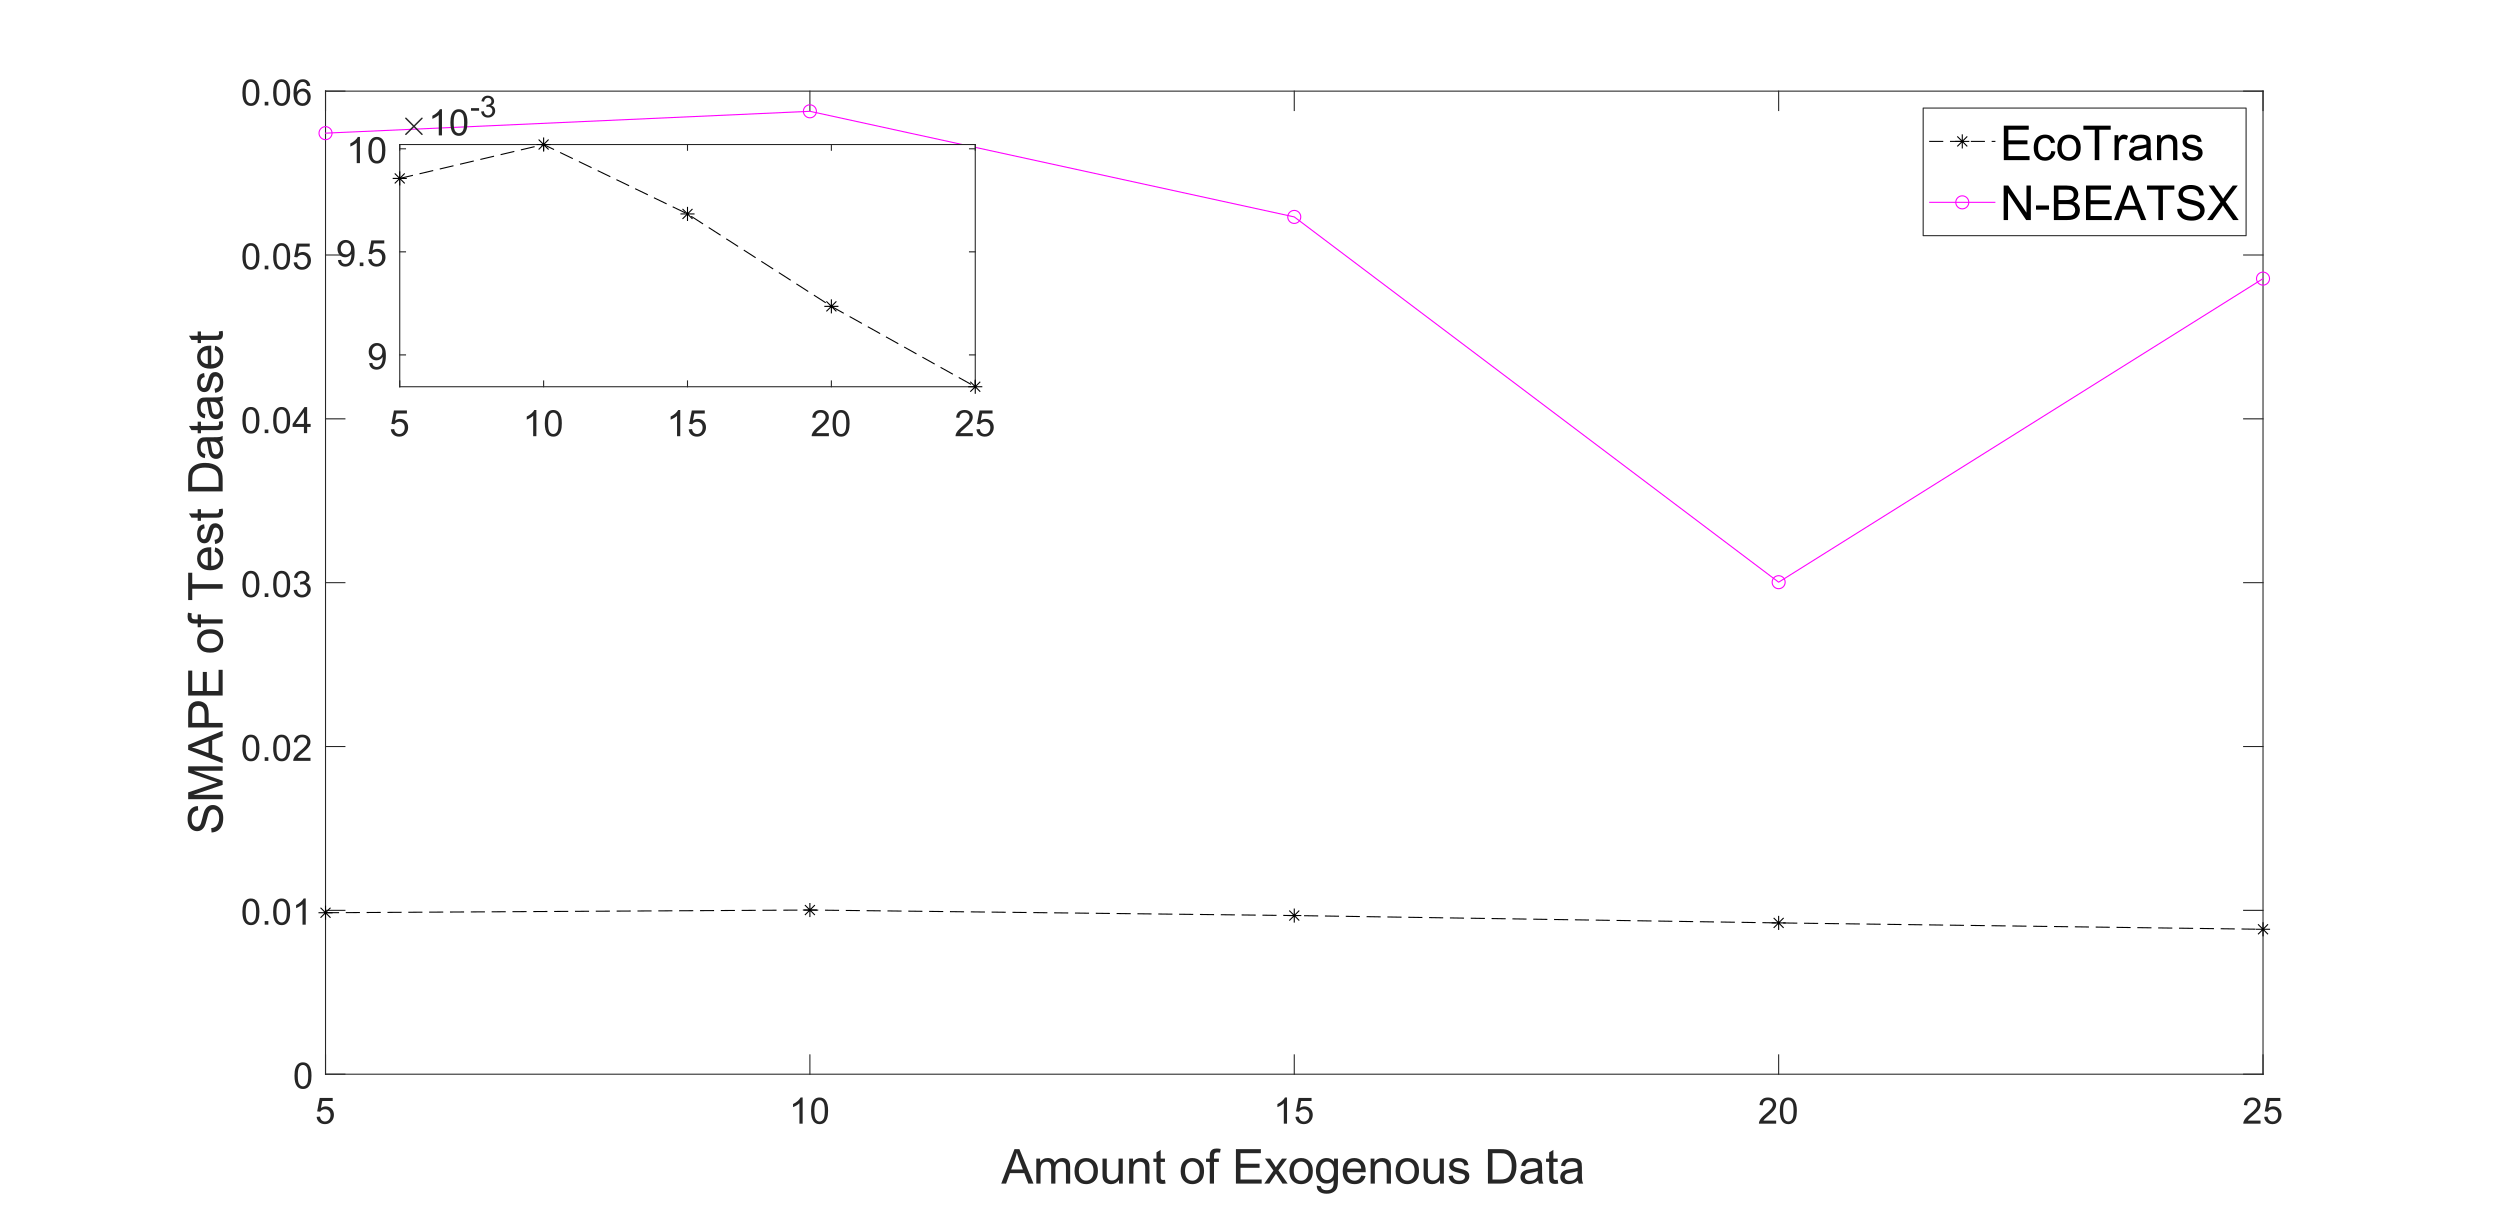 <?xml version="1.0"?>
<!DOCTYPE svg PUBLIC '-//W3C//DTD SVG 1.0//EN'
          'http://www.w3.org/TR/2001/REC-SVG-20010904/DTD/svg10.dtd'>
<svg xmlns:xlink="http://www.w3.org/1999/xlink" style="fill-opacity:1; color-rendering:auto; color-interpolation:auto; text-rendering:auto; stroke:black; stroke-linecap:square; stroke-miterlimit:10; shape-rendering:auto; stroke-opacity:1; fill:black; stroke-dasharray:none; font-weight:normal; stroke-width:1; font-family:'Dialog'; font-style:normal; stroke-linejoin:miter; font-size:12px; stroke-dashoffset:0; image-rendering:auto;" width="1920" height="927" xmlns="http://www.w3.org/2000/svg"
><rect width="100%" height="100%" fill="#808080" stroke="none"/><!--Generated by the Batik Graphics2D SVG Generator--><defs id="genericDefs"
  /><g
  ><defs id="defs1"
    ><clipPath clipPathUnits="userSpaceOnUse" id="clipPath1"
      ><path d="M0 0 L1920 0 L1920 927 L0 927 L0 0 Z"
      /></clipPath
    ></defs
    ><g style="fill:white; stroke:white;"
    ><rect x="0" y="0" width="1920" style="clip-path:url(#clipPath1); stroke:none;" height="927"
    /></g
    ><g style="fill:white; text-rendering:optimizeSpeed; color-rendering:optimizeSpeed; image-rendering:optimizeSpeed; shape-rendering:crispEdges; stroke:white; color-interpolation:sRGB;"
    ><rect x="0" width="1920" height="927" y="0" style="stroke:none;"
      /><path style="stroke:none;" d="M250 825 L1738 825 L1738 70 L250 70 Z"
    /></g
    ><g style="fill:rgb(38,38,38); text-rendering:geometricPrecision; image-rendering:optimizeQuality; color-rendering:optimizeQuality; stroke-linejoin:round; stroke:rgb(38,38,38); color-interpolation:linearRGB; stroke-width:0.833;"
    ><line y2="825" style="fill:none;" x1="250" x2="1738" y1="825"
      /><line y2="70" style="fill:none;" x1="250" x2="1738" y1="70"
      /><line y2="810.12" style="fill:none;" x1="250" x2="250" y1="825"
      /><line y2="810.12" style="fill:none;" x1="622" x2="622" y1="825"
      /><line y2="810.12" style="fill:none;" x1="994" x2="994" y1="825"
      /><line y2="810.12" style="fill:none;" x1="1366" x2="1366" y1="825"
      /><line y2="810.12" style="fill:none;" x1="1738" x2="1738" y1="825"
      /><line y2="84.88" style="fill:none;" x1="250" x2="250" y1="70"
      /><line y2="84.88" style="fill:none;" x1="622" x2="622" y1="70"
      /><line y2="84.88" style="fill:none;" x1="994" x2="994" y1="70"
      /><line y2="84.88" style="fill:none;" x1="1366" x2="1366" y1="70"
      /><line y2="84.88" style="fill:none;" x1="1738" x2="1738" y1="70"
    /></g
    ><g transform="translate(250,834)" style="font-size:28.333px; fill:rgb(38,38,38); text-rendering:geometricPrecision; color-rendering:optimizeQuality; image-rendering:optimizeQuality; stroke:rgb(38,38,38); color-interpolation:linearRGB;"
    ><path style="stroke:none;" d="M-6.844 23.75 L-4.25 23.531 Q-3.969 25.422 -2.922 26.367 Q-1.875 27.312 -0.391 27.312 Q1.375 27.312 2.609 25.977 Q3.844 24.641 3.844 22.422 Q3.844 20.312 2.656 19.102 Q1.469 17.891 -0.438 17.891 Q-1.625 17.891 -2.586 18.43 Q-3.547 18.969 -4.094 19.828 L-6.406 19.531 L-4.453 9.234 L5.516 9.234 L5.516 11.578 L-2.484 11.578 L-3.562 16.969 Q-1.766 15.703 0.219 15.703 Q2.844 15.703 4.648 17.523 Q6.453 19.344 6.453 22.203 Q6.453 24.922 4.859 26.906 Q2.938 29.344 -0.391 29.344 Q-3.125 29.344 -4.859 27.812 Q-6.594 26.281 -6.844 23.75 Z"
    /></g
    ><g transform="translate(622,834)" style="font-size:28.333px; fill:rgb(38,38,38); text-rendering:geometricPrecision; color-rendering:optimizeQuality; image-rendering:optimizeQuality; stroke:rgb(38,38,38); color-interpolation:linearRGB;"
    ><path style="stroke:none;" d="M-5.562 29 L-8.031 29 L-8.031 13.312 Q-8.922 14.172 -10.359 15.016 Q-11.797 15.859 -12.953 16.281 L-12.953 13.906 Q-10.891 12.938 -9.344 11.555 Q-7.797 10.172 -7.156 8.875 L-5.562 8.875 L-5.562 29 ZM0.902 19.109 Q0.902 15.562 1.637 13.391 Q2.371 11.219 3.816 10.047 Q5.262 8.875 7.449 8.875 Q9.059 8.875 10.277 9.523 Q11.496 10.172 12.285 11.398 Q13.074 12.625 13.527 14.383 Q13.98 16.141 13.98 19.109 Q13.98 22.641 13.254 24.805 Q12.527 26.969 11.09 28.156 Q9.652 29.344 7.449 29.344 Q4.543 29.344 2.887 27.266 Q0.902 24.766 0.902 19.109 ZM3.434 19.109 Q3.434 24.047 4.59 25.68 Q5.746 27.312 7.449 27.312 Q9.137 27.312 10.293 25.672 Q11.449 24.031 11.449 19.109 Q11.449 14.172 10.293 12.539 Q9.137 10.906 7.418 10.906 Q5.715 10.906 4.715 12.344 Q3.434 14.172 3.434 19.109 Z"
    /></g
    ><g transform="translate(994,834)" style="font-size:28.333px; fill:rgb(38,38,38); text-rendering:geometricPrecision; color-rendering:optimizeQuality; image-rendering:optimizeQuality; stroke:rgb(38,38,38); color-interpolation:linearRGB;"
    ><path style="stroke:none;" d="M-5.562 29 L-8.031 29 L-8.031 13.312 Q-8.922 14.172 -10.359 15.016 Q-11.797 15.859 -12.953 16.281 L-12.953 13.906 Q-10.891 12.938 -9.344 11.555 Q-7.797 10.172 -7.156 8.875 L-5.562 8.875 L-5.562 29 ZM0.902 23.75 L3.496 23.531 Q3.777 25.422 4.824 26.367 Q5.871 27.312 7.355 27.312 Q9.121 27.312 10.355 25.977 Q11.59 24.641 11.59 22.422 Q11.59 20.312 10.402 19.102 Q9.215 17.891 7.309 17.891 Q6.121 17.891 5.16 18.43 Q4.199 18.969 3.652 19.828 L1.34 19.531 L3.293 9.234 L13.262 9.234 L13.262 11.578 L5.262 11.578 L4.184 16.969 Q5.98 15.703 7.965 15.703 Q10.59 15.703 12.395 17.523 Q14.199 19.344 14.199 22.203 Q14.199 24.922 12.605 26.906 Q10.684 29.344 7.355 29.344 Q4.621 29.344 2.887 27.812 Q1.152 26.281 0.902 23.75 Z"
    /></g
    ><g transform="translate(1366,834)" style="font-size:28.333px; fill:rgb(38,38,38); text-rendering:geometricPrecision; color-rendering:optimizeQuality; image-rendering:optimizeQuality; stroke:rgb(38,38,38); color-interpolation:linearRGB;"
    ><path style="stroke:none;" d="M-1.906 26.641 L-1.906 29 L-15.156 29 Q-15.172 28.109 -14.859 27.297 Q-14.359 25.938 -13.242 24.625 Q-12.125 23.312 -10.031 21.594 Q-6.75 18.906 -5.602 17.344 Q-4.453 15.781 -4.453 14.391 Q-4.453 12.922 -5.5 11.914 Q-6.547 10.906 -8.234 10.906 Q-10.016 10.906 -11.078 11.977 Q-12.141 13.047 -12.156 14.938 L-14.688 14.672 Q-14.422 11.844 -12.727 10.359 Q-11.031 8.875 -8.172 8.875 Q-5.297 8.875 -3.617 10.477 Q-1.938 12.078 -1.938 14.438 Q-1.938 15.641 -2.43 16.805 Q-2.922 17.969 -4.062 19.25 Q-5.203 20.531 -7.844 22.781 Q-10.062 24.641 -10.695 25.305 Q-11.328 25.969 -11.734 26.641 L-1.906 26.641 ZM0.902 19.109 Q0.902 15.562 1.637 13.391 Q2.371 11.219 3.816 10.047 Q5.262 8.875 7.449 8.875 Q9.059 8.875 10.277 9.523 Q11.496 10.172 12.285 11.398 Q13.074 12.625 13.527 14.383 Q13.98 16.141 13.98 19.109 Q13.98 22.641 13.254 24.805 Q12.527 26.969 11.09 28.156 Q9.652 29.344 7.449 29.344 Q4.543 29.344 2.887 27.266 Q0.902 24.766 0.902 19.109 ZM3.434 19.109 Q3.434 24.047 4.59 25.68 Q5.746 27.312 7.449 27.312 Q9.137 27.312 10.293 25.672 Q11.449 24.031 11.449 19.109 Q11.449 14.172 10.293 12.539 Q9.137 10.906 7.418 10.906 Q5.715 10.906 4.715 12.344 Q3.434 14.172 3.434 19.109 Z"
    /></g
    ><g transform="translate(1738,834)" style="font-size:28.333px; fill:rgb(38,38,38); text-rendering:geometricPrecision; color-rendering:optimizeQuality; image-rendering:optimizeQuality; stroke:rgb(38,38,38); color-interpolation:linearRGB;"
    ><path style="stroke:none;" d="M-1.906 26.641 L-1.906 29 L-15.156 29 Q-15.172 28.109 -14.859 27.297 Q-14.359 25.938 -13.242 24.625 Q-12.125 23.312 -10.031 21.594 Q-6.75 18.906 -5.602 17.344 Q-4.453 15.781 -4.453 14.391 Q-4.453 12.922 -5.5 11.914 Q-6.547 10.906 -8.234 10.906 Q-10.016 10.906 -11.078 11.977 Q-12.141 13.047 -12.156 14.938 L-14.688 14.672 Q-14.422 11.844 -12.727 10.359 Q-11.031 8.875 -8.172 8.875 Q-5.297 8.875 -3.617 10.477 Q-1.938 12.078 -1.938 14.438 Q-1.938 15.641 -2.43 16.805 Q-2.922 17.969 -4.062 19.25 Q-5.203 20.531 -7.844 22.781 Q-10.062 24.641 -10.695 25.305 Q-11.328 25.969 -11.734 26.641 L-1.906 26.641 ZM0.902 23.75 L3.496 23.531 Q3.777 25.422 4.824 26.367 Q5.871 27.312 7.355 27.312 Q9.121 27.312 10.355 25.977 Q11.59 24.641 11.59 22.422 Q11.59 20.312 10.402 19.102 Q9.215 17.891 7.309 17.891 Q6.121 17.891 5.16 18.43 Q4.199 18.969 3.652 19.828 L1.34 19.531 L3.293 9.234 L13.262 9.234 L13.262 11.578 L5.262 11.578 L4.184 16.969 Q5.98 15.703 7.965 15.703 Q10.59 15.703 12.395 17.523 Q14.199 19.344 14.199 22.203 Q14.199 24.922 12.605 26.906 Q10.684 29.344 7.355 29.344 Q4.621 29.344 2.887 27.812 Q1.152 26.281 0.902 23.75 Z"
    /></g
    ><g transform="translate(769,909)" style="font-size:36.667px; fill:rgb(38,38,38); text-rendering:geometricPrecision; color-rendering:optimizeQuality; image-rendering:optimizeQuality; stroke:rgb(38,38,38); color-interpolation:linearRGB;"
    ><path style="stroke:none;" d="M-0.047 0 L10.125 -26.484 L13.891 -26.484 L24.734 0 L20.734 0 L17.656 -8.016 L6.578 -8.016 L3.672 0 L-0.047 0 ZM7.594 -10.875 L16.562 -10.875 L13.797 -18.219 Q12.531 -21.547 11.922 -23.703 Q11.422 -21.156 10.5 -18.641 L7.594 -10.875 ZM26.887 0 L26.887 -19.188 L29.793 -19.188 L29.793 -16.5 Q30.699 -17.906 32.199 -18.766 Q33.699 -19.625 35.621 -19.625 Q37.746 -19.625 39.114 -18.734 Q40.481 -17.844 41.028 -16.266 Q43.309 -19.625 46.965 -19.625 Q49.809 -19.625 51.348 -18.039 Q52.887 -16.453 52.887 -13.172 L52.887 0 L49.653 0 L49.653 -12.094 Q49.653 -14.031 49.34 -14.891 Q49.028 -15.75 48.192 -16.273 Q47.356 -16.797 46.231 -16.797 Q44.215 -16.797 42.879 -15.453 Q41.543 -14.109 41.543 -11.141 L41.543 0 L38.293 0 L38.293 -12.469 Q38.293 -14.641 37.496 -15.719 Q36.699 -16.797 34.887 -16.797 Q33.512 -16.797 32.348 -16.078 Q31.184 -15.359 30.66 -13.969 Q30.137 -12.578 30.137 -9.953 L30.137 0 L26.887 0 ZM56.219 -9.594 Q56.219 -14.922 59.172 -17.484 Q61.656 -19.625 65.203 -19.625 Q69.172 -19.625 71.68 -17.031 Q74.188 -14.438 74.188 -9.859 Q74.188 -6.156 73.078 -4.039 Q71.969 -1.922 69.844 -0.742 Q67.719 0.438 65.203 0.438 Q61.188 0.438 58.703 -2.148 Q56.219 -4.734 56.219 -9.594 ZM59.562 -9.594 Q59.562 -5.906 61.164 -4.07 Q62.766 -2.234 65.203 -2.234 Q67.625 -2.234 69.234 -4.078 Q70.844 -5.922 70.844 -9.703 Q70.844 -13.266 69.227 -15.094 Q67.609 -16.922 65.203 -16.922 Q62.766 -16.922 61.164 -15.102 Q59.562 -13.281 59.562 -9.594 ZM90.386 0 L90.386 -2.812 Q88.136 0.438 84.293 0.438 Q82.605 0.438 81.129 -0.219 Q79.652 -0.875 78.941 -1.859 Q78.23 -2.844 77.933 -4.266 Q77.73 -5.219 77.73 -7.297 L77.73 -19.188 L80.996 -19.188 L80.996 -8.547 Q80.996 -6 81.183 -5.109 Q81.496 -3.828 82.488 -3.094 Q83.48 -2.359 84.949 -2.359 Q86.402 -2.359 87.691 -3.109 Q88.98 -3.859 89.511 -5.156 Q90.043 -6.453 90.043 -8.906 L90.043 -19.188 L93.293 -19.188 L93.293 0 L90.386 0 ZM98.195 0 L98.195 -19.188 L101.117 -19.188 L101.117 -16.453 Q103.242 -19.625 107.226 -19.625 Q108.96 -19.625 110.413 -19 Q111.867 -18.375 112.593 -17.359 Q113.32 -16.344 113.601 -14.953 Q113.788 -14.062 113.788 -11.797 L113.788 0 L110.538 0 L110.538 -11.672 Q110.538 -13.656 110.156 -14.641 Q109.773 -15.625 108.812 -16.211 Q107.851 -16.797 106.538 -16.797 Q104.46 -16.797 102.953 -15.484 Q101.445 -14.172 101.445 -10.484 L101.445 0 L98.195 0 ZM125.691 -2.906 L126.159 -0.031 Q124.784 0.25 123.691 0.25 Q121.925 0.25 120.948 -0.312 Q119.972 -0.875 119.573 -1.781 Q119.175 -2.688 119.175 -5.625 L119.175 -16.656 L116.8 -16.656 L116.8 -19.188 L119.175 -19.188 L119.175 -23.938 L122.409 -25.891 L122.409 -19.188 L125.691 -19.188 L125.691 -16.656 L122.409 -16.656 L122.409 -5.438 Q122.409 -4.047 122.581 -3.648 Q122.753 -3.25 123.144 -3.016 Q123.534 -2.781 124.253 -2.781 Q124.8 -2.781 125.691 -2.906 ZM137.747 -9.594 Q137.747 -14.922 140.7 -17.484 Q143.184 -19.625 146.731 -19.625 Q150.7 -19.625 153.208 -17.031 Q155.715 -14.438 155.715 -9.859 Q155.715 -6.156 154.606 -4.039 Q153.497 -1.922 151.372 -0.742 Q149.247 0.438 146.731 0.438 Q142.715 0.438 140.231 -2.148 Q137.747 -4.734 137.747 -9.594 ZM141.09 -9.594 Q141.09 -5.906 142.692 -4.07 Q144.294 -2.234 146.731 -2.234 Q149.153 -2.234 150.762 -4.078 Q152.372 -5.922 152.372 -9.703 Q152.372 -13.266 150.755 -15.094 Q149.137 -16.922 146.731 -16.922 Q144.294 -16.922 142.692 -15.102 Q141.09 -13.281 141.09 -9.594 ZM160.118 0 L160.118 -16.656 L157.243 -16.656 L157.243 -19.188 L160.118 -19.188 L160.118 -21.234 Q160.118 -23.156 160.461 -24.094 Q160.93 -25.359 162.11 -26.148 Q163.289 -26.938 165.43 -26.938 Q166.805 -26.938 168.461 -26.609 L167.977 -23.781 Q166.961 -23.953 166.055 -23.953 Q164.571 -23.953 163.961 -23.32 Q163.352 -22.688 163.352 -20.953 L163.352 -19.188 L167.086 -19.188 L167.086 -16.656 L163.352 -16.656 L163.352 0 L160.118 0 ZM180.189 0 L180.189 -26.484 L199.345 -26.484 L199.345 -23.359 L183.705 -23.359 L183.705 -15.25 L198.345 -15.25 L198.345 -12.141 L183.705 -12.141 L183.705 -3.125 L199.955 -3.125 L199.955 0 L180.189 0 ZM201.982 0 L208.998 -9.969 L202.514 -19.188 L206.576 -19.188 L209.529 -14.688 Q210.357 -13.406 210.857 -12.531 Q211.654 -13.734 212.326 -14.656 L215.56 -19.188 L219.435 -19.188 L212.81 -10.156 L219.951 0 L215.951 0 L212.014 -5.969 L210.967 -7.562 L205.92 0 L201.982 0 ZM221.279 -9.594 Q221.279 -14.922 224.232 -17.484 Q226.717 -19.625 230.264 -19.625 Q234.232 -19.625 236.74 -17.031 Q239.248 -14.438 239.248 -9.859 Q239.248 -6.156 238.139 -4.039 Q237.029 -1.922 234.904 -0.742 Q232.779 0.438 230.264 0.438 Q226.248 0.438 223.764 -2.148 Q221.279 -4.734 221.279 -9.594 ZM224.623 -9.594 Q224.623 -5.906 226.225 -4.07 Q227.826 -2.234 230.264 -2.234 Q232.685 -2.234 234.295 -4.078 Q235.904 -5.922 235.904 -9.703 Q235.904 -13.266 234.287 -15.094 Q232.67 -16.922 230.264 -16.922 Q227.826 -16.922 226.225 -15.102 Q224.623 -13.281 224.623 -9.594 ZM242.275 1.594 L245.431 2.062 Q245.635 3.516 246.541 4.188 Q247.744 5.094 249.838 5.094 Q252.103 5.094 253.33 4.188 Q254.556 3.281 254.994 1.656 Q255.244 0.672 255.228 -2.516 Q253.103 0 249.916 0 Q245.963 0 243.791 -2.852 Q241.619 -5.703 241.619 -9.703 Q241.619 -12.453 242.619 -14.773 Q243.619 -17.094 245.502 -18.359 Q247.385 -19.625 249.931 -19.625 Q253.338 -19.625 255.541 -16.875 L255.541 -19.188 L258.541 -19.188 L258.541 -2.609 Q258.541 1.875 257.627 3.75 Q256.713 5.625 254.736 6.703 Q252.76 7.781 249.869 7.781 Q246.431 7.781 244.314 6.242 Q242.197 4.703 242.275 1.594 ZM244.963 -9.938 Q244.963 -6.156 246.463 -4.422 Q247.963 -2.688 250.228 -2.688 Q252.463 -2.688 253.978 -4.414 Q255.494 -6.141 255.494 -9.828 Q255.494 -13.344 253.931 -15.133 Q252.369 -16.922 250.166 -16.922 Q247.994 -16.922 246.478 -15.164 Q244.963 -13.406 244.963 -9.938 ZM276.396 -6.172 L279.755 -5.766 Q278.958 -2.812 276.81 -1.188 Q274.662 0.438 271.318 0.438 Q267.099 0.438 264.638 -2.156 Q262.177 -4.75 262.177 -9.438 Q262.177 -14.266 264.669 -16.945 Q267.162 -19.625 271.13 -19.625 Q274.99 -19.625 277.427 -17 Q279.865 -14.375 279.865 -9.625 Q279.865 -9.344 279.849 -8.766 L265.537 -8.766 Q265.708 -5.594 267.318 -3.914 Q268.927 -2.234 271.333 -2.234 Q273.115 -2.234 274.38 -3.18 Q275.646 -4.125 276.396 -6.172 ZM265.708 -11.438 L276.427 -11.438 Q276.208 -13.859 275.193 -15.062 Q273.646 -16.953 271.177 -16.953 Q268.927 -16.953 267.404 -15.453 Q265.88 -13.953 265.708 -11.438 ZM283.642 0 L283.642 -19.188 L286.564 -19.188 L286.564 -16.453 Q288.689 -19.625 292.673 -19.625 Q294.407 -19.625 295.861 -19 Q297.314 -18.375 298.04 -17.359 Q298.767 -16.344 299.048 -14.953 Q299.236 -14.062 299.236 -11.797 L299.236 0 L295.986 0 L295.986 -11.672 Q295.986 -13.656 295.603 -14.641 Q295.22 -15.625 294.259 -16.211 Q293.298 -16.797 291.986 -16.797 Q289.907 -16.797 288.4 -15.484 Q286.892 -14.172 286.892 -10.484 L286.892 0 L283.642 0 ZM302.825 -9.594 Q302.825 -14.922 305.778 -17.484 Q308.263 -19.625 311.81 -19.625 Q315.778 -19.625 318.286 -17.031 Q320.794 -14.438 320.794 -9.859 Q320.794 -6.156 319.685 -4.039 Q318.575 -1.922 316.45 -0.742 Q314.325 0.438 311.81 0.438 Q307.794 0.438 305.31 -2.148 Q302.825 -4.734 302.825 -9.594 ZM306.169 -9.594 Q306.169 -5.906 307.77 -4.07 Q309.372 -2.234 311.81 -2.234 Q314.231 -2.234 315.841 -4.078 Q317.45 -5.922 317.45 -9.703 Q317.45 -13.266 315.833 -15.094 Q314.216 -16.922 311.81 -16.922 Q309.372 -16.922 307.77 -15.102 Q306.169 -13.281 306.169 -9.594 ZM336.993 0 L336.993 -2.812 Q334.743 0.438 330.899 0.438 Q329.212 0.438 327.735 -0.219 Q326.259 -0.875 325.548 -1.859 Q324.837 -2.844 324.54 -4.266 Q324.337 -5.219 324.337 -7.297 L324.337 -19.188 L327.602 -19.188 L327.602 -8.547 Q327.602 -6 327.79 -5.109 Q328.102 -3.828 329.094 -3.094 Q330.087 -2.359 331.555 -2.359 Q333.009 -2.359 334.298 -3.109 Q335.587 -3.859 336.118 -5.156 Q336.649 -6.453 336.649 -8.906 L336.649 -19.188 L339.899 -19.188 L339.899 0 L336.993 0 ZM343.504 -5.734 L346.723 -6.234 Q346.989 -4.297 348.223 -3.266 Q349.457 -2.234 351.692 -2.234 Q353.926 -2.234 355.012 -3.148 Q356.098 -4.062 356.098 -5.297 Q356.098 -6.391 355.129 -7.031 Q354.473 -7.469 351.817 -8.125 Q348.239 -9.031 346.856 -9.695 Q345.473 -10.359 344.762 -11.523 Q344.051 -12.688 344.051 -14.094 Q344.051 -15.375 344.637 -16.469 Q345.223 -17.562 346.223 -18.281 Q346.989 -18.844 348.301 -19.234 Q349.614 -19.625 351.114 -19.625 Q353.364 -19.625 355.075 -18.969 Q356.786 -18.312 357.598 -17.203 Q358.411 -16.094 358.707 -14.234 L355.536 -13.797 Q355.317 -15.281 354.278 -16.117 Q353.239 -16.953 351.348 -16.953 Q349.098 -16.953 348.145 -16.211 Q347.192 -15.469 347.192 -14.469 Q347.192 -13.844 347.582 -13.328 Q347.989 -12.812 348.832 -12.469 Q349.317 -12.281 351.707 -11.641 Q355.161 -10.719 356.52 -10.133 Q357.879 -9.547 358.661 -8.422 Q359.442 -7.297 359.442 -5.641 Q359.442 -4.016 358.489 -2.578 Q357.536 -1.141 355.747 -0.352 Q353.957 0.438 351.707 0.438 Q347.957 0.438 346.004 -1.117 Q344.051 -2.672 343.504 -5.734 ZM373.736 0 L373.736 -26.484 L382.861 -26.484 Q385.939 -26.484 387.564 -26.109 Q389.845 -25.578 391.454 -24.203 Q393.548 -22.438 394.587 -19.68 Q395.626 -16.922 395.626 -13.391 Q395.626 -10.375 394.923 -8.039 Q394.22 -5.703 393.118 -4.18 Q392.017 -2.656 390.704 -1.781 Q389.392 -0.906 387.54 -0.453 Q385.689 0 383.282 0 L373.736 0 ZM377.236 -3.125 L382.892 -3.125 Q385.517 -3.125 387.001 -3.609 Q388.486 -4.094 389.376 -4.984 Q390.626 -6.234 391.321 -8.336 Q392.017 -10.438 392.017 -13.438 Q392.017 -17.594 390.649 -19.828 Q389.282 -22.062 387.329 -22.812 Q385.923 -23.359 382.798 -23.359 L377.236 -23.359 L377.236 -3.125 ZM412.301 -2.359 Q410.504 -0.828 408.832 -0.195 Q407.161 0.438 405.239 0.438 Q402.082 0.438 400.387 -1.109 Q398.692 -2.656 398.692 -5.062 Q398.692 -6.469 399.332 -7.633 Q399.973 -8.797 401.012 -9.5 Q402.051 -10.203 403.348 -10.562 Q404.301 -10.828 406.239 -11.062 Q410.176 -11.531 412.036 -12.172 Q412.051 -12.844 412.051 -13.031 Q412.051 -15.016 411.129 -15.828 Q409.879 -16.922 407.426 -16.922 Q405.129 -16.922 404.036 -16.125 Q402.942 -15.328 402.426 -13.281 L399.239 -13.719 Q399.676 -15.75 400.668 -17.008 Q401.661 -18.266 403.543 -18.945 Q405.426 -19.625 407.895 -19.625 Q410.364 -19.625 411.895 -19.047 Q413.426 -18.469 414.153 -17.594 Q414.879 -16.719 415.161 -15.375 Q415.317 -14.547 415.317 -12.375 L415.317 -8.047 Q415.317 -3.5 415.528 -2.305 Q415.739 -1.109 416.348 0 L412.957 0 Q412.457 -1.016 412.301 -2.359 ZM412.036 -9.625 Q410.27 -8.906 406.723 -8.406 Q404.723 -8.109 403.887 -7.75 Q403.051 -7.391 402.606 -6.695 Q402.161 -6 402.161 -5.156 Q402.161 -3.844 403.145 -2.977 Q404.129 -2.109 406.02 -2.109 Q407.895 -2.109 409.364 -2.938 Q410.832 -3.766 411.52 -5.188 Q412.036 -6.281 412.036 -8.438 L412.036 -9.625 ZM427.281 -2.906 L427.75 -0.031 Q426.375 0.25 425.281 0.25 Q423.516 0.25 422.539 -0.312 Q421.563 -0.875 421.164 -1.781 Q420.766 -2.688 420.766 -5.625 L420.766 -16.656 L418.391 -16.656 L418.391 -19.188 L420.766 -19.188 L420.766 -23.938 L424 -25.891 L424 -19.188 L427.281 -19.188 L427.281 -16.656 L424 -16.656 L424 -5.438 Q424 -4.047 424.172 -3.648 Q424.344 -3.25 424.735 -3.016 Q425.125 -2.781 425.844 -2.781 Q426.391 -2.781 427.281 -2.906 ZM442.872 -2.359 Q441.075 -0.828 439.403 -0.195 Q437.731 0.438 435.809 0.438 Q432.653 0.438 430.958 -1.109 Q429.263 -2.656 429.263 -5.062 Q429.263 -6.469 429.903 -7.633 Q430.544 -8.797 431.583 -9.5 Q432.622 -10.203 433.919 -10.562 Q434.872 -10.828 436.809 -11.062 Q440.747 -11.531 442.606 -12.172 Q442.622 -12.844 442.622 -13.031 Q442.622 -15.016 441.7 -15.828 Q440.45 -16.922 437.997 -16.922 Q435.7 -16.922 434.606 -16.125 Q433.513 -15.328 432.997 -13.281 L429.809 -13.719 Q430.247 -15.75 431.239 -17.008 Q432.231 -18.266 434.114 -18.945 Q435.997 -19.625 438.466 -19.625 Q440.934 -19.625 442.466 -19.047 Q443.997 -18.469 444.724 -17.594 Q445.45 -16.719 445.731 -15.375 Q445.888 -14.547 445.888 -12.375 L445.888 -8.047 Q445.888 -3.5 446.099 -2.305 Q446.309 -1.109 446.919 0 L443.528 0 Q443.028 -1.016 442.872 -2.359 ZM442.606 -9.625 Q440.841 -8.906 437.294 -8.406 Q435.294 -8.109 434.458 -7.75 Q433.622 -7.391 433.177 -6.695 Q432.731 -6 432.731 -5.156 Q432.731 -3.844 433.716 -2.977 Q434.7 -2.109 436.591 -2.109 Q438.466 -2.109 439.934 -2.938 Q441.403 -3.766 442.091 -5.188 Q442.606 -6.281 442.606 -8.438 L442.606 -9.625 Z"
    /></g
    ><g style="fill:rgb(38,38,38); text-rendering:geometricPrecision; image-rendering:optimizeQuality; color-rendering:optimizeQuality; stroke-linejoin:round; stroke:rgb(38,38,38); color-interpolation:linearRGB; stroke-width:0.833;"
    ><line y2="70" style="fill:none;" x1="250" x2="250" y1="825"
      /><line y2="70" style="fill:none;" x1="1738" x2="1738" y1="825"
      /><line y2="825" style="fill:none;" x1="250" x2="264.88" y1="825"
      /><line y2="699.167" style="fill:none;" x1="250" x2="264.88" y1="699.167"
      /><line y2="573.333" style="fill:none;" x1="250" x2="264.88" y1="573.333"
      /><line y2="447.5" style="fill:none;" x1="250" x2="264.88" y1="447.5"
      /><line y2="321.667" style="fill:none;" x1="250" x2="264.88" y1="321.667"
      /><line y2="195.833" style="fill:none;" x1="250" x2="264.88" y1="195.833"
      /><line y2="70" style="fill:none;" x1="250" x2="264.88" y1="70"
      /><line y2="825" style="fill:none;" x1="1738" x2="1723.12" y1="825"
      /><line y2="699.167" style="fill:none;" x1="1738" x2="1723.12" y1="699.167"
      /><line y2="573.333" style="fill:none;" x1="1738" x2="1723.12" y1="573.333"
      /><line y2="447.5" style="fill:none;" x1="1738" x2="1723.12" y1="447.5"
      /><line y2="321.667" style="fill:none;" x1="1738" x2="1723.12" y1="321.667"
      /><line y2="195.833" style="fill:none;" x1="1738" x2="1723.12" y1="195.833"
      /><line y2="70" style="fill:none;" x1="1738" x2="1723.12" y1="70"
    /></g
    ><g transform="translate(241,825)" style="font-size:28.333px; fill:rgb(38,38,38); text-rendering:geometricPrecision; color-rendering:optimizeQuality; image-rendering:optimizeQuality; stroke:rgb(38,38,38); color-interpolation:linearRGB;"
    ><path style="stroke:none;" d="M-14.844 1.109 Q-14.844 -2.438 -14.109 -4.609 Q-13.375 -6.781 -11.93 -7.953 Q-10.484 -9.125 -8.297 -9.125 Q-6.688 -9.125 -5.469 -8.477 Q-4.25 -7.828 -3.461 -6.602 Q-2.672 -5.375 -2.219 -3.617 Q-1.766 -1.859 -1.766 1.109 Q-1.766 4.641 -2.492 6.805 Q-3.219 8.969 -4.656 10.156 Q-6.094 11.344 -8.297 11.344 Q-11.203 11.344 -12.859 9.266 Q-14.844 6.766 -14.844 1.109 ZM-12.312 1.109 Q-12.312 6.047 -11.156 7.68 Q-10 9.312 -8.297 9.312 Q-6.609 9.312 -5.453 7.672 Q-4.297 6.031 -4.297 1.109 Q-4.297 -3.828 -5.453 -5.461 Q-6.609 -7.094 -8.328 -7.094 Q-10.031 -7.094 -11.031 -5.656 Q-12.312 -3.828 -12.312 1.109 Z"
    /></g
    ><g transform="translate(241,699.167)" style="font-size:28.333px; fill:rgb(38,38,38); text-rendering:geometricPrecision; color-rendering:optimizeQuality; image-rendering:optimizeQuality; stroke:rgb(38,38,38); color-interpolation:linearRGB;"
    ><path style="stroke:none;" d="M-54.844 1.109 Q-54.844 -2.438 -54.109 -4.609 Q-53.375 -6.781 -51.93 -7.953 Q-50.484 -9.125 -48.297 -9.125 Q-46.688 -9.125 -45.469 -8.477 Q-44.25 -7.828 -43.461 -6.602 Q-42.672 -5.375 -42.219 -3.617 Q-41.766 -1.859 -41.766 1.109 Q-41.766 4.641 -42.492 6.805 Q-43.219 8.969 -44.656 10.156 Q-46.094 11.344 -48.297 11.344 Q-51.203 11.344 -52.859 9.266 Q-54.844 6.766 -54.844 1.109 ZM-52.312 1.109 Q-52.312 6.047 -51.156 7.68 Q-50 9.312 -48.297 9.312 Q-46.609 9.312 -45.453 7.672 Q-44.297 6.031 -44.297 1.109 Q-44.297 -3.828 -45.453 -5.461 Q-46.609 -7.094 -48.328 -7.094 Q-50.031 -7.094 -51.031 -5.656 Q-52.312 -3.828 -52.312 1.109 ZM-37.707 11 L-37.707 8.203 L-34.91 8.203 L-34.91 11 L-37.707 11 ZM-31.232 1.109 Q-31.232 -2.438 -30.497 -4.609 Q-29.763 -6.781 -28.317 -7.953 Q-26.872 -9.125 -24.685 -9.125 Q-23.075 -9.125 -21.857 -8.477 Q-20.638 -7.828 -19.849 -6.602 Q-19.06 -5.375 -18.607 -3.617 Q-18.153 -1.859 -18.153 1.109 Q-18.153 4.641 -18.88 6.805 Q-19.607 8.969 -21.044 10.156 Q-22.482 11.344 -24.685 11.344 Q-27.591 11.344 -29.247 9.266 Q-31.232 6.766 -31.232 1.109 ZM-28.7 1.109 Q-28.7 6.047 -27.544 7.68 Q-26.388 9.312 -24.685 9.312 Q-22.997 9.312 -21.841 7.672 Q-20.685 6.031 -20.685 1.109 Q-20.685 -3.828 -21.841 -5.461 Q-22.997 -7.094 -24.716 -7.094 Q-26.419 -7.094 -27.419 -5.656 Q-28.7 -3.828 -28.7 1.109 ZM-6.204 11 L-8.673 11 L-8.673 -4.688 Q-9.564 -3.828 -11.001 -2.984 Q-12.439 -2.141 -13.595 -1.719 L-13.595 -4.094 Q-11.532 -5.062 -9.986 -6.445 Q-8.439 -7.828 -7.798 -9.125 L-6.204 -9.125 L-6.204 11 Z"
    /></g
    ><g transform="translate(241,573.333)" style="font-size:28.333px; fill:rgb(38,38,38); text-rendering:geometricPrecision; color-rendering:optimizeQuality; image-rendering:optimizeQuality; stroke:rgb(38,38,38); color-interpolation:linearRGB;"
    ><path style="stroke:none;" d="M-54.844 1.109 Q-54.844 -2.438 -54.109 -4.609 Q-53.375 -6.781 -51.93 -7.953 Q-50.484 -9.125 -48.297 -9.125 Q-46.688 -9.125 -45.469 -8.477 Q-44.25 -7.828 -43.461 -6.602 Q-42.672 -5.375 -42.219 -3.617 Q-41.766 -1.859 -41.766 1.109 Q-41.766 4.641 -42.492 6.805 Q-43.219 8.969 -44.656 10.156 Q-46.094 11.344 -48.297 11.344 Q-51.203 11.344 -52.859 9.266 Q-54.844 6.766 -54.844 1.109 ZM-52.312 1.109 Q-52.312 6.047 -51.156 7.68 Q-50 9.312 -48.297 9.312 Q-46.609 9.312 -45.453 7.672 Q-44.297 6.031 -44.297 1.109 Q-44.297 -3.828 -45.453 -5.461 Q-46.609 -7.094 -48.328 -7.094 Q-50.031 -7.094 -51.031 -5.656 Q-52.312 -3.828 -52.312 1.109 ZM-37.707 11 L-37.707 8.203 L-34.91 8.203 L-34.91 11 L-37.707 11 ZM-31.232 1.109 Q-31.232 -2.438 -30.497 -4.609 Q-29.763 -6.781 -28.317 -7.953 Q-26.872 -9.125 -24.685 -9.125 Q-23.075 -9.125 -21.857 -8.477 Q-20.638 -7.828 -19.849 -6.602 Q-19.06 -5.375 -18.607 -3.617 Q-18.153 -1.859 -18.153 1.109 Q-18.153 4.641 -18.88 6.805 Q-19.607 8.969 -21.044 10.156 Q-22.482 11.344 -24.685 11.344 Q-27.591 11.344 -29.247 9.266 Q-31.232 6.766 -31.232 1.109 ZM-28.7 1.109 Q-28.7 6.047 -27.544 7.68 Q-26.388 9.312 -24.685 9.312 Q-22.997 9.312 -21.841 7.672 Q-20.685 6.031 -20.685 1.109 Q-20.685 -3.828 -21.841 -5.461 Q-22.997 -7.094 -24.716 -7.094 Q-26.419 -7.094 -27.419 -5.656 Q-28.7 -3.828 -28.7 1.109 ZM-2.548 8.641 L-2.548 11 L-15.798 11 Q-15.814 10.109 -15.501 9.297 Q-15.001 7.938 -13.884 6.625 Q-12.767 5.312 -10.673 3.594 Q-7.392 0.906 -6.243 -0.656 Q-5.095 -2.219 -5.095 -3.609 Q-5.095 -5.078 -6.142 -6.086 Q-7.189 -7.094 -8.876 -7.094 Q-10.657 -7.094 -11.72 -6.023 Q-12.782 -4.953 -12.798 -3.062 L-15.329 -3.328 Q-15.064 -6.156 -13.368 -7.641 Q-11.673 -9.125 -8.814 -9.125 Q-5.939 -9.125 -4.259 -7.523 Q-2.579 -5.922 -2.579 -3.562 Q-2.579 -2.359 -3.071 -1.195 Q-3.564 -0.031 -4.704 1.25 Q-5.845 2.531 -8.486 4.781 Q-10.704 6.641 -11.337 7.305 Q-11.97 7.969 -12.376 8.641 L-2.548 8.641 Z"
    /></g
    ><g transform="translate(241,447.5)" style="font-size:28.333px; fill:rgb(38,38,38); text-rendering:geometricPrecision; color-rendering:optimizeQuality; image-rendering:optimizeQuality; stroke:rgb(38,38,38); color-interpolation:linearRGB;"
    ><path style="stroke:none;" d="M-54.844 1.109 Q-54.844 -2.438 -54.109 -4.609 Q-53.375 -6.781 -51.93 -7.953 Q-50.484 -9.125 -48.297 -9.125 Q-46.688 -9.125 -45.469 -8.477 Q-44.25 -7.828 -43.461 -6.602 Q-42.672 -5.375 -42.219 -3.617 Q-41.766 -1.859 -41.766 1.109 Q-41.766 4.641 -42.492 6.805 Q-43.219 8.969 -44.656 10.156 Q-46.094 11.344 -48.297 11.344 Q-51.203 11.344 -52.859 9.266 Q-54.844 6.766 -54.844 1.109 ZM-52.312 1.109 Q-52.312 6.047 -51.156 7.68 Q-50 9.312 -48.297 9.312 Q-46.609 9.312 -45.453 7.672 Q-44.297 6.031 -44.297 1.109 Q-44.297 -3.828 -45.453 -5.461 Q-46.609 -7.094 -48.328 -7.094 Q-50.031 -7.094 -51.031 -5.656 Q-52.312 -3.828 -52.312 1.109 ZM-37.707 11 L-37.707 8.203 L-34.91 8.203 L-34.91 11 L-37.707 11 ZM-31.232 1.109 Q-31.232 -2.438 -30.497 -4.609 Q-29.763 -6.781 -28.317 -7.953 Q-26.872 -9.125 -24.685 -9.125 Q-23.075 -9.125 -21.857 -8.477 Q-20.638 -7.828 -19.849 -6.602 Q-19.06 -5.375 -18.607 -3.617 Q-18.153 -1.859 -18.153 1.109 Q-18.153 4.641 -18.88 6.805 Q-19.607 8.969 -21.044 10.156 Q-22.482 11.344 -24.685 11.344 Q-27.591 11.344 -29.247 9.266 Q-31.232 6.766 -31.232 1.109 ZM-28.7 1.109 Q-28.7 6.047 -27.544 7.68 Q-26.388 9.312 -24.685 9.312 Q-22.997 9.312 -21.841 7.672 Q-20.685 6.031 -20.685 1.109 Q-20.685 -3.828 -21.841 -5.461 Q-22.997 -7.094 -24.716 -7.094 Q-26.419 -7.094 -27.419 -5.656 Q-28.7 -3.828 -28.7 1.109 ZM-15.47 5.703 L-13.001 5.375 Q-12.579 7.469 -11.564 8.391 Q-10.548 9.312 -9.079 9.312 Q-7.345 9.312 -6.15 8.109 Q-4.954 6.906 -4.954 5.141 Q-4.954 3.438 -6.064 2.336 Q-7.173 1.234 -8.876 1.234 Q-9.579 1.234 -10.611 1.516 L-10.345 -0.656 Q-10.095 -0.625 -9.939 -0.625 Q-8.376 -0.625 -7.118 -1.445 Q-5.861 -2.266 -5.861 -3.969 Q-5.861 -5.328 -6.775 -6.219 Q-7.689 -7.109 -9.142 -7.109 Q-10.564 -7.109 -11.525 -6.203 Q-12.486 -5.297 -12.751 -3.5 L-15.22 -3.938 Q-14.767 -6.406 -13.165 -7.766 Q-11.564 -9.125 -9.189 -9.125 Q-7.548 -9.125 -6.165 -8.422 Q-4.782 -7.719 -4.056 -6.5 Q-3.329 -5.281 -3.329 -3.922 Q-3.329 -2.625 -4.025 -1.555 Q-4.72 -0.484 -6.079 0.141 Q-4.314 0.547 -3.329 1.844 Q-2.345 3.141 -2.345 5.078 Q-2.345 7.703 -4.259 9.531 Q-6.173 11.359 -9.095 11.359 Q-11.736 11.359 -13.478 9.781 Q-15.22 8.203 -15.47 5.703 Z"
    /></g
    ><g transform="translate(241,321.667)" style="font-size:28.333px; fill:rgb(38,38,38); text-rendering:geometricPrecision; color-rendering:optimizeQuality; image-rendering:optimizeQuality; stroke:rgb(38,38,38); color-interpolation:linearRGB;"
    ><path style="stroke:none;" d="M-54.844 1.109 Q-54.844 -2.438 -54.109 -4.609 Q-53.375 -6.781 -51.93 -7.953 Q-50.484 -9.125 -48.297 -9.125 Q-46.688 -9.125 -45.469 -8.477 Q-44.25 -7.828 -43.461 -6.602 Q-42.672 -5.375 -42.219 -3.617 Q-41.766 -1.859 -41.766 1.109 Q-41.766 4.641 -42.492 6.805 Q-43.219 8.969 -44.656 10.156 Q-46.094 11.344 -48.297 11.344 Q-51.203 11.344 -52.859 9.266 Q-54.844 6.766 -54.844 1.109 ZM-52.312 1.109 Q-52.312 6.047 -51.156 7.68 Q-50 9.312 -48.297 9.312 Q-46.609 9.312 -45.453 7.672 Q-44.297 6.031 -44.297 1.109 Q-44.297 -3.828 -45.453 -5.461 Q-46.609 -7.094 -48.328 -7.094 Q-50.031 -7.094 -51.031 -5.656 Q-52.312 -3.828 -52.312 1.109 ZM-37.707 11 L-37.707 8.203 L-34.91 8.203 L-34.91 11 L-37.707 11 ZM-31.232 1.109 Q-31.232 -2.438 -30.497 -4.609 Q-29.763 -6.781 -28.317 -7.953 Q-26.872 -9.125 -24.685 -9.125 Q-23.075 -9.125 -21.857 -8.477 Q-20.638 -7.828 -19.849 -6.602 Q-19.06 -5.375 -18.607 -3.617 Q-18.153 -1.859 -18.153 1.109 Q-18.153 4.641 -18.88 6.805 Q-19.607 8.969 -21.044 10.156 Q-22.482 11.344 -24.685 11.344 Q-27.591 11.344 -29.247 9.266 Q-31.232 6.766 -31.232 1.109 ZM-28.7 1.109 Q-28.7 6.047 -27.544 7.68 Q-26.388 9.312 -24.685 9.312 Q-22.997 9.312 -21.841 7.672 Q-20.685 6.031 -20.685 1.109 Q-20.685 -3.828 -21.841 -5.461 Q-22.997 -7.094 -24.716 -7.094 Q-26.419 -7.094 -27.419 -5.656 Q-28.7 -3.828 -28.7 1.109 ZM-7.595 11 L-7.595 6.203 L-16.282 6.203 L-16.282 3.938 L-7.142 -9.047 L-5.126 -9.047 L-5.126 3.938 L-2.423 3.938 L-2.423 6.203 L-5.126 6.203 L-5.126 11 L-7.595 11 ZM-7.595 3.938 L-7.595 -5.094 L-13.861 3.938 L-7.595 3.938 Z"
    /></g
    ><g transform="translate(241,195.833)" style="font-size:28.333px; fill:rgb(38,38,38); text-rendering:geometricPrecision; color-rendering:optimizeQuality; image-rendering:optimizeQuality; stroke:rgb(38,38,38); color-interpolation:linearRGB;"
    ><path style="stroke:none;" d="M-54.844 1.109 Q-54.844 -2.438 -54.109 -4.609 Q-53.375 -6.781 -51.93 -7.953 Q-50.484 -9.125 -48.297 -9.125 Q-46.688 -9.125 -45.469 -8.477 Q-44.25 -7.828 -43.461 -6.602 Q-42.672 -5.375 -42.219 -3.617 Q-41.766 -1.859 -41.766 1.109 Q-41.766 4.641 -42.492 6.805 Q-43.219 8.969 -44.656 10.156 Q-46.094 11.344 -48.297 11.344 Q-51.203 11.344 -52.859 9.266 Q-54.844 6.766 -54.844 1.109 ZM-52.312 1.109 Q-52.312 6.047 -51.156 7.68 Q-50 9.312 -48.297 9.312 Q-46.609 9.312 -45.453 7.672 Q-44.297 6.031 -44.297 1.109 Q-44.297 -3.828 -45.453 -5.461 Q-46.609 -7.094 -48.328 -7.094 Q-50.031 -7.094 -51.031 -5.656 Q-52.312 -3.828 -52.312 1.109 ZM-37.707 11 L-37.707 8.203 L-34.91 8.203 L-34.91 11 L-37.707 11 ZM-31.232 1.109 Q-31.232 -2.438 -30.497 -4.609 Q-29.763 -6.781 -28.317 -7.953 Q-26.872 -9.125 -24.685 -9.125 Q-23.075 -9.125 -21.857 -8.477 Q-20.638 -7.828 -19.849 -6.602 Q-19.06 -5.375 -18.607 -3.617 Q-18.153 -1.859 -18.153 1.109 Q-18.153 4.641 -18.88 6.805 Q-19.607 8.969 -21.044 10.156 Q-22.482 11.344 -24.685 11.344 Q-27.591 11.344 -29.247 9.266 Q-31.232 6.766 -31.232 1.109 ZM-28.7 1.109 Q-28.7 6.047 -27.544 7.68 Q-26.388 9.312 -24.685 9.312 Q-22.997 9.312 -21.841 7.672 Q-20.685 6.031 -20.685 1.109 Q-20.685 -3.828 -21.841 -5.461 Q-22.997 -7.094 -24.716 -7.094 Q-26.419 -7.094 -27.419 -5.656 Q-28.7 -3.828 -28.7 1.109 ZM-15.486 5.75 L-12.892 5.531 Q-12.611 7.422 -11.564 8.367 Q-10.517 9.312 -9.032 9.312 Q-7.267 9.312 -6.032 7.977 Q-4.798 6.641 -4.798 4.422 Q-4.798 2.312 -5.986 1.102 Q-7.173 -0.109 -9.079 -0.109 Q-10.267 -0.109 -11.228 0.43 Q-12.189 0.969 -12.736 1.828 L-15.048 1.531 L-13.095 -8.766 L-3.126 -8.766 L-3.126 -6.422 L-11.126 -6.422 L-12.204 -1.031 Q-10.407 -2.297 -8.423 -2.297 Q-5.798 -2.297 -3.993 -0.477 Q-2.189 1.344 -2.189 4.203 Q-2.189 6.922 -3.782 8.906 Q-5.704 11.344 -9.032 11.344 Q-11.767 11.344 -13.501 9.812 Q-15.236 8.281 -15.486 5.75 Z"
    /></g
    ><g transform="translate(241,70)" style="font-size:28.333px; fill:rgb(38,38,38); text-rendering:geometricPrecision; color-rendering:optimizeQuality; image-rendering:optimizeQuality; stroke:rgb(38,38,38); color-interpolation:linearRGB;"
    ><path style="stroke:none;" d="M-54.844 1.109 Q-54.844 -2.438 -54.109 -4.609 Q-53.375 -6.781 -51.93 -7.953 Q-50.484 -9.125 -48.297 -9.125 Q-46.688 -9.125 -45.469 -8.477 Q-44.25 -7.828 -43.461 -6.602 Q-42.672 -5.375 -42.219 -3.617 Q-41.766 -1.859 -41.766 1.109 Q-41.766 4.641 -42.492 6.805 Q-43.219 8.969 -44.656 10.156 Q-46.094 11.344 -48.297 11.344 Q-51.203 11.344 -52.859 9.266 Q-54.844 6.766 -54.844 1.109 ZM-52.312 1.109 Q-52.312 6.047 -51.156 7.68 Q-50 9.312 -48.297 9.312 Q-46.609 9.312 -45.453 7.672 Q-44.297 6.031 -44.297 1.109 Q-44.297 -3.828 -45.453 -5.461 Q-46.609 -7.094 -48.328 -7.094 Q-50.031 -7.094 -51.031 -5.656 Q-52.312 -3.828 -52.312 1.109 ZM-37.707 11 L-37.707 8.203 L-34.91 8.203 L-34.91 11 L-37.707 11 ZM-31.232 1.109 Q-31.232 -2.438 -30.497 -4.609 Q-29.763 -6.781 -28.317 -7.953 Q-26.872 -9.125 -24.685 -9.125 Q-23.075 -9.125 -21.857 -8.477 Q-20.638 -7.828 -19.849 -6.602 Q-19.06 -5.375 -18.607 -3.617 Q-18.153 -1.859 -18.153 1.109 Q-18.153 4.641 -18.88 6.805 Q-19.607 8.969 -21.044 10.156 Q-22.482 11.344 -24.685 11.344 Q-27.591 11.344 -29.247 9.266 Q-31.232 6.766 -31.232 1.109 ZM-28.7 1.109 Q-28.7 6.047 -27.544 7.68 Q-26.388 9.312 -24.685 9.312 Q-22.997 9.312 -21.841 7.672 Q-20.685 6.031 -20.685 1.109 Q-20.685 -3.828 -21.841 -5.461 Q-22.997 -7.094 -24.716 -7.094 Q-26.419 -7.094 -27.419 -5.656 Q-28.7 -3.828 -28.7 1.109 ZM-2.704 -4.141 L-5.157 -3.938 Q-5.486 -5.391 -6.079 -6.047 Q-7.079 -7.109 -8.548 -7.109 Q-9.72 -7.109 -10.611 -6.453 Q-11.767 -5.594 -12.439 -3.969 Q-13.111 -2.344 -13.142 0.656 Q-12.251 -0.688 -10.97 -1.344 Q-9.689 -2 -8.267 -2 Q-5.814 -2 -4.087 -0.188 Q-2.361 1.625 -2.361 4.484 Q-2.361 6.375 -3.173 8 Q-3.986 9.625 -5.407 10.484 Q-6.829 11.344 -8.626 11.344 Q-11.704 11.344 -13.65 9.078 Q-15.595 6.812 -15.595 1.625 Q-15.595 -4.188 -13.439 -6.828 Q-11.564 -9.125 -8.392 -9.125 Q-6.032 -9.125 -4.525 -7.797 Q-3.017 -6.469 -2.704 -4.141 ZM-12.751 4.5 Q-12.751 5.781 -12.212 6.938 Q-11.673 8.094 -10.704 8.703 Q-9.736 9.312 -8.673 9.312 Q-7.111 9.312 -5.993 8.055 Q-4.876 6.797 -4.876 4.641 Q-4.876 2.562 -5.978 1.367 Q-7.079 0.172 -8.767 0.172 Q-10.439 0.172 -11.595 1.367 Q-12.751 2.562 -12.751 4.5 Z"
    /></g
    ><g transform="translate(171,641) rotate(-90)" style="font-size:36.667px; fill:rgb(38,38,38); text-rendering:geometricPrecision; color-rendering:optimizeQuality; image-rendering:optimizeQuality; stroke:rgb(38,38,38); color-interpolation:linearRGB;"
    ><path style="stroke:none;" d="M1.656 -8.516 L4.969 -8.797 Q5.203 -6.812 6.062 -5.539 Q6.922 -4.266 8.727 -3.477 Q10.531 -2.688 12.797 -2.688 Q14.797 -2.688 16.336 -3.289 Q17.875 -3.891 18.625 -4.93 Q19.375 -5.969 19.375 -7.188 Q19.375 -8.438 18.648 -9.367 Q17.922 -10.297 16.266 -10.938 Q15.188 -11.344 11.539 -12.219 Q7.891 -13.094 6.438 -13.875 Q4.531 -14.875 3.602 -16.344 Q2.672 -17.812 2.672 -19.641 Q2.672 -21.641 3.812 -23.383 Q4.953 -25.125 7.141 -26.031 Q9.328 -26.938 12 -26.938 Q14.938 -26.938 17.188 -25.992 Q19.438 -25.047 20.648 -23.203 Q21.859 -21.359 21.953 -19.031 L18.594 -18.766 Q18.312 -21.281 16.75 -22.562 Q15.188 -23.844 12.141 -23.844 Q8.969 -23.844 7.508 -22.68 Q6.047 -21.516 6.047 -19.875 Q6.047 -18.453 7.078 -17.531 Q8.094 -16.609 12.367 -15.641 Q16.641 -14.672 18.234 -13.953 Q20.547 -12.875 21.648 -11.242 Q22.75 -9.609 22.75 -7.484 Q22.75 -5.359 21.539 -3.492 Q20.328 -1.625 18.062 -0.586 Q15.797 0.453 12.953 0.453 Q9.359 0.453 6.93 -0.594 Q4.5 -1.641 3.117 -3.75 Q1.734 -5.859 1.656 -8.516 ZM27.199 0 L27.199 -26.484 L32.465 -26.484 L38.746 -7.734 Q39.606 -5.109 40.012 -3.812 Q40.449 -5.25 41.418 -8.062 L47.762 -26.484 L52.465 -26.484 L52.465 0 L49.09 0 L49.09 -22.172 L41.403 0 L38.231 0 L30.574 -22.547 L30.574 0 L27.199 0 ZM54.938 0 L65.109 -26.484 L68.875 -26.484 L79.719 0 L75.719 0 L72.641 -8.016 L61.562 -8.016 L58.656 0 L54.938 0 ZM62.578 -10.875 L71.547 -10.875 L68.781 -18.219 Q67.516 -21.547 66.906 -23.703 Q66.406 -21.156 65.484 -18.641 L62.578 -10.875 ZM82.293 0 L82.293 -26.484 L92.278 -26.484 Q94.918 -26.484 96.309 -26.234 Q98.262 -25.906 99.582 -24.992 Q100.903 -24.078 101.707 -22.438 Q102.512 -20.797 102.512 -18.828 Q102.512 -15.453 100.356 -13.109 Q98.199 -10.766 92.59 -10.766 L85.793 -10.766 L85.793 0 L82.293 0 ZM85.793 -13.891 L92.637 -13.891 Q96.043 -13.891 97.465 -15.156 Q98.887 -16.422 98.887 -18.719 Q98.887 -20.375 98.051 -21.562 Q97.215 -22.75 95.84 -23.125 Q94.949 -23.359 92.574 -23.359 L85.793 -23.359 L85.793 -13.891 ZM106.805 0 L106.805 -26.484 L125.961 -26.484 L125.961 -23.359 L110.321 -23.359 L110.321 -15.25 L124.961 -15.25 L124.961 -12.141 L110.321 -12.141 L110.321 -3.125 L126.571 -3.125 L126.571 0 L106.805 0 ZM139.751 -9.594 Q139.751 -14.922 142.704 -17.484 Q145.189 -19.625 148.736 -19.625 Q152.704 -19.625 155.212 -17.031 Q157.72 -14.438 157.72 -9.859 Q157.72 -6.156 156.611 -4.039 Q155.501 -1.922 153.376 -0.742 Q151.251 0.438 148.736 0.438 Q144.72 0.438 142.236 -2.148 Q139.751 -4.734 139.751 -9.594 ZM143.095 -9.594 Q143.095 -5.906 144.697 -4.07 Q146.298 -2.234 148.736 -2.234 Q151.158 -2.234 152.767 -4.078 Q154.376 -5.922 154.376 -9.703 Q154.376 -13.266 152.759 -15.094 Q151.142 -16.922 148.736 -16.922 Q146.298 -16.922 144.697 -15.102 Q143.095 -13.281 143.095 -9.594 ZM162.122 0 L162.122 -16.656 L159.247 -16.656 L159.247 -19.188 L162.122 -19.188 L162.122 -21.234 Q162.122 -23.156 162.466 -24.094 Q162.935 -25.359 164.114 -26.148 Q165.294 -26.938 167.435 -26.938 Q168.81 -26.938 170.466 -26.609 L169.982 -23.781 Q168.966 -23.953 168.06 -23.953 Q166.575 -23.953 165.966 -23.32 Q165.357 -22.688 165.357 -20.953 L165.357 -19.188 L169.091 -19.188 L169.091 -16.656 L165.357 -16.656 L165.357 0 L162.122 0 ZM188.866 0 L188.866 -23.359 L180.147 -23.359 L180.147 -26.484 L201.131 -26.484 L201.131 -23.359 L192.366 -23.359 L192.366 0 L188.866 0 ZM217.241 -6.172 L220.601 -5.766 Q219.804 -2.812 217.655 -1.188 Q215.507 0.438 212.163 0.438 Q207.944 0.438 205.483 -2.156 Q203.022 -4.75 203.022 -9.438 Q203.022 -14.266 205.515 -16.945 Q208.007 -19.625 211.976 -19.625 Q215.835 -19.625 218.272 -17 Q220.71 -14.375 220.71 -9.625 Q220.71 -9.344 220.694 -8.766 L206.382 -8.766 Q206.554 -5.594 208.163 -3.914 Q209.772 -2.234 212.179 -2.234 Q213.96 -2.234 215.226 -3.18 Q216.491 -4.125 217.241 -6.172 ZM206.554 -11.438 L217.272 -11.438 Q217.054 -13.859 216.038 -15.062 Q214.491 -16.953 212.022 -16.953 Q209.772 -16.953 208.249 -15.453 Q206.726 -13.953 206.554 -11.438 ZM223.19 -5.734 L226.409 -6.234 Q226.674 -4.297 227.909 -3.266 Q229.143 -2.234 231.378 -2.234 Q233.612 -2.234 234.698 -3.148 Q235.784 -4.062 235.784 -5.297 Q235.784 -6.391 234.815 -7.031 Q234.159 -7.469 231.503 -8.125 Q227.924 -9.031 226.542 -9.695 Q225.159 -10.359 224.448 -11.523 Q223.737 -12.688 223.737 -14.094 Q223.737 -15.375 224.323 -16.469 Q224.909 -17.562 225.909 -18.281 Q226.674 -18.844 227.987 -19.234 Q229.299 -19.625 230.799 -19.625 Q233.049 -19.625 234.761 -18.969 Q236.471 -18.312 237.284 -17.203 Q238.096 -16.094 238.393 -14.234 L235.221 -13.797 Q235.003 -15.281 233.964 -16.117 Q232.924 -16.953 231.034 -16.953 Q228.784 -16.953 227.831 -16.211 Q226.878 -15.469 226.878 -14.469 Q226.878 -13.844 227.268 -13.328 Q227.674 -12.812 228.518 -12.469 Q229.003 -12.281 231.393 -11.641 Q234.846 -10.719 236.206 -10.133 Q237.565 -9.547 238.346 -8.422 Q239.128 -7.297 239.128 -5.641 Q239.128 -4.016 238.174 -2.578 Q237.221 -1.141 235.432 -0.352 Q233.643 0.438 231.393 0.438 Q227.643 0.438 225.69 -1.117 Q223.737 -2.672 223.19 -5.734 ZM249.924 -2.906 L250.393 -0.031 Q249.018 0.25 247.924 0.25 Q246.159 0.25 245.182 -0.312 Q244.206 -0.875 243.807 -1.781 Q243.409 -2.688 243.409 -5.625 L243.409 -16.656 L241.034 -16.656 L241.034 -19.188 L243.409 -19.188 L243.409 -23.938 L246.643 -25.891 L246.643 -19.188 L249.924 -19.188 L249.924 -16.656 L246.643 -16.656 L246.643 -5.438 Q246.643 -4.047 246.815 -3.648 Q246.987 -3.25 247.378 -3.016 Q247.768 -2.781 248.487 -2.781 Q249.034 -2.781 249.924 -2.906 ZM263.606 0 L263.606 -26.484 L272.731 -26.484 Q275.809 -26.484 277.434 -26.109 Q279.715 -25.578 281.324 -24.203 Q283.418 -22.438 284.457 -19.68 Q285.496 -16.922 285.496 -13.391 Q285.496 -10.375 284.793 -8.039 Q284.09 -5.703 282.988 -4.18 Q281.887 -2.656 280.574 -1.781 Q279.262 -0.906 277.41 -0.453 Q275.559 0 273.152 0 L263.606 0 ZM267.106 -3.125 L272.762 -3.125 Q275.387 -3.125 276.871 -3.609 Q278.356 -4.094 279.246 -4.984 Q280.496 -6.234 281.192 -8.336 Q281.887 -10.438 281.887 -13.438 Q281.887 -17.594 280.52 -19.828 Q279.152 -22.062 277.199 -22.812 Q275.793 -23.359 272.668 -23.359 L267.106 -23.359 L267.106 -3.125 ZM302.171 -2.359 Q300.375 -0.828 298.703 -0.195 Q297.031 0.438 295.109 0.438 Q291.953 0.438 290.257 -1.109 Q288.562 -2.656 288.562 -5.062 Q288.562 -6.469 289.203 -7.633 Q289.843 -8.797 290.882 -9.5 Q291.921 -10.203 293.218 -10.562 Q294.171 -10.828 296.109 -11.062 Q300.046 -11.531 301.906 -12.172 Q301.921 -12.844 301.921 -13.031 Q301.921 -15.016 301 -15.828 Q299.75 -16.922 297.296 -16.922 Q295 -16.922 293.906 -16.125 Q292.812 -15.328 292.296 -13.281 L289.109 -13.719 Q289.546 -15.75 290.538 -17.008 Q291.531 -18.266 293.413 -18.945 Q295.296 -19.625 297.765 -19.625 Q300.234 -19.625 301.765 -19.047 Q303.296 -18.469 304.023 -17.594 Q304.75 -16.719 305.031 -15.375 Q305.187 -14.547 305.187 -12.375 L305.187 -8.047 Q305.187 -3.5 305.398 -2.305 Q305.609 -1.109 306.218 0 L302.828 0 Q302.328 -1.016 302.171 -2.359 ZM301.906 -9.625 Q300.14 -8.906 296.593 -8.406 Q294.593 -8.109 293.757 -7.75 Q292.921 -7.391 292.476 -6.695 Q292.031 -6 292.031 -5.156 Q292.031 -3.844 293.015 -2.977 Q294 -2.109 295.89 -2.109 Q297.765 -2.109 299.234 -2.938 Q300.703 -3.766 301.39 -5.188 Q301.906 -6.281 301.906 -8.438 L301.906 -9.625 ZM317.152 -2.906 L317.62 -0.031 Q316.245 0.25 315.152 0.25 Q313.386 0.25 312.409 -0.312 Q311.433 -0.875 311.034 -1.781 Q310.636 -2.688 310.636 -5.625 L310.636 -16.656 L308.261 -16.656 L308.261 -19.188 L310.636 -19.188 L310.636 -23.938 L313.87 -25.891 L313.87 -19.188 L317.152 -19.188 L317.152 -16.656 L313.87 -16.656 L313.87 -5.438 Q313.87 -4.047 314.042 -3.648 Q314.214 -3.25 314.605 -3.016 Q314.995 -2.781 315.714 -2.781 Q316.261 -2.781 317.152 -2.906 ZM332.742 -2.359 Q330.945 -0.828 329.273 -0.195 Q327.601 0.438 325.68 0.438 Q322.523 0.438 320.828 -1.109 Q319.133 -2.656 319.133 -5.062 Q319.133 -6.469 319.773 -7.633 Q320.414 -8.797 321.453 -9.5 Q322.492 -10.203 323.789 -10.562 Q324.742 -10.828 326.68 -11.062 Q330.617 -11.531 332.476 -12.172 Q332.492 -12.844 332.492 -13.031 Q332.492 -15.016 331.57 -15.828 Q330.32 -16.922 327.867 -16.922 Q325.57 -16.922 324.476 -16.125 Q323.383 -15.328 322.867 -13.281 L319.68 -13.719 Q320.117 -15.75 321.109 -17.008 Q322.101 -18.266 323.984 -18.945 Q325.867 -19.625 328.336 -19.625 Q330.805 -19.625 332.336 -19.047 Q333.867 -18.469 334.594 -17.594 Q335.32 -16.719 335.601 -15.375 Q335.758 -14.547 335.758 -12.375 L335.758 -8.047 Q335.758 -3.5 335.969 -2.305 Q336.18 -1.109 336.789 0 L333.398 0 Q332.898 -1.016 332.742 -2.359 ZM332.476 -9.625 Q330.711 -8.906 327.164 -8.406 Q325.164 -8.109 324.328 -7.75 Q323.492 -7.391 323.047 -6.695 Q322.601 -6 322.601 -5.156 Q322.601 -3.844 323.586 -2.977 Q324.57 -2.109 326.461 -2.109 Q328.336 -2.109 329.805 -2.938 Q331.273 -3.766 331.961 -5.188 Q332.476 -6.281 332.476 -8.438 L332.476 -9.625 ZM339.316 -5.734 L342.535 -6.234 Q342.8 -4.297 344.035 -3.266 Q345.269 -2.234 347.503 -2.234 Q349.738 -2.234 350.824 -3.148 Q351.91 -4.062 351.91 -5.297 Q351.91 -6.391 350.941 -7.031 Q350.285 -7.469 347.628 -8.125 Q344.05 -9.031 342.668 -9.695 Q341.285 -10.359 340.574 -11.523 Q339.863 -12.688 339.863 -14.094 Q339.863 -15.375 340.449 -16.469 Q341.035 -17.562 342.035 -18.281 Q342.8 -18.844 344.113 -19.234 Q345.425 -19.625 346.925 -19.625 Q349.175 -19.625 350.886 -18.969 Q352.597 -18.312 353.41 -17.203 Q354.222 -16.094 354.519 -14.234 L351.347 -13.797 Q351.128 -15.281 350.089 -16.117 Q349.05 -16.953 347.16 -16.953 Q344.91 -16.953 343.957 -16.211 Q343.003 -15.469 343.003 -14.469 Q343.003 -13.844 343.394 -13.328 Q343.8 -12.812 344.644 -12.469 Q345.128 -12.281 347.519 -11.641 Q350.972 -10.719 352.332 -10.133 Q353.691 -9.547 354.472 -8.422 Q355.253 -7.297 355.253 -5.641 Q355.253 -4.016 354.3 -2.578 Q353.347 -1.141 351.558 -0.352 Q349.769 0.438 347.519 0.438 Q343.769 0.438 341.816 -1.117 Q339.863 -2.672 339.316 -5.734 ZM372.082 -6.172 L375.441 -5.766 Q374.644 -2.812 372.496 -1.188 Q370.347 0.438 367.003 0.438 Q362.785 0.438 360.324 -2.156 Q357.863 -4.75 357.863 -9.438 Q357.863 -14.266 360.355 -16.945 Q362.847 -19.625 366.816 -19.625 Q370.675 -19.625 373.113 -17 Q375.55 -14.375 375.55 -9.625 Q375.55 -9.344 375.535 -8.766 L361.222 -8.766 Q361.394 -5.594 363.003 -3.914 Q364.613 -2.234 367.019 -2.234 Q368.8 -2.234 370.066 -3.18 Q371.332 -4.125 372.082 -6.172 ZM361.394 -11.438 L372.113 -11.438 Q371.894 -13.859 370.878 -15.062 Q369.332 -16.953 366.863 -16.953 Q364.613 -16.953 363.089 -15.453 Q361.566 -13.953 361.394 -11.438 ZM386.437 -2.906 L386.906 -0.031 Q385.531 0.25 384.437 0.25 Q382.671 0.25 381.695 -0.312 Q380.718 -0.875 380.32 -1.781 Q379.921 -2.688 379.921 -5.625 L379.921 -16.656 L377.546 -16.656 L377.546 -19.188 L379.921 -19.188 L379.921 -23.938 L383.156 -25.891 L383.156 -19.188 L386.437 -19.188 L386.437 -16.656 L383.156 -16.656 L383.156 -5.438 Q383.156 -4.047 383.327 -3.648 Q383.499 -3.25 383.89 -3.016 Q384.281 -2.781 384.999 -2.781 Q385.546 -2.781 386.437 -2.906 Z"
    /></g
    ><g style="stroke-linecap:butt; text-rendering:geometricPrecision; image-rendering:optimizeQuality; color-rendering:optimizeQuality; stroke-linejoin:bevel; stroke-dasharray:10,6; color-interpolation:linearRGB; stroke-width:0.833; stroke-miterlimit:1;"
    ><path d="M250 700.977 L622 698.907 L994 703.144 L1366 708.788 L1738 713.693" style="fill:none; fill-rule:evenodd;"
      /><path transform="translate(250,700.977)" style="fill:none; stroke-miterlimit:10; stroke-dasharray:none; stroke-linejoin:miter;" d="M0 -5 L0 5 M-5 0 L5 0 M-3.535 -3.535 L3.535 3.535 M-3.535 3.535 L3.535 -3.535"
      /><path transform="translate(622,698.907)" style="fill:none; stroke-miterlimit:10; stroke-dasharray:none; stroke-linejoin:miter;" d="M0 -5 L0 5 M-5 0 L5 0 M-3.535 -3.535 L3.535 3.535 M-3.535 3.535 L3.535 -3.535"
      /><path transform="translate(994,703.144)" style="fill:none; stroke-miterlimit:10; stroke-dasharray:none; stroke-linejoin:miter;" d="M0 -5 L0 5 M-5 0 L5 0 M-3.535 -3.535 L3.535 3.535 M-3.535 3.535 L3.535 -3.535"
      /><path transform="translate(1366,708.788)" style="fill:none; stroke-miterlimit:10; stroke-dasharray:none; stroke-linejoin:miter;" d="M0 -5 L0 5 M-5 0 L5 0 M-3.535 -3.535 L3.535 3.535 M-3.535 3.535 L3.535 -3.535"
      /><path transform="translate(1738,713.693)" style="fill:none; stroke-miterlimit:10; stroke-dasharray:none; stroke-linejoin:miter;" d="M0 -5 L0 5 M-5 0 L5 0 M-3.535 -3.535 L3.535 3.535 M-3.535 3.535 L3.535 -3.535"
    /></g
    ><g style="stroke-linecap:butt; fill:fuchsia; text-rendering:geometricPrecision; image-rendering:optimizeQuality; color-rendering:optimizeQuality; stroke-linejoin:round; stroke:fuchsia; color-interpolation:linearRGB; stroke-width:0.833;"
    ><path d="M250 102.261 L622 85.485 L994 166.595 L1366 447.127 L1738 213.986" style="fill:none; fill-rule:evenodd;"
      /><path d="M0 -4.583 C2.531 -4.583 4.583 -2.531 4.583 0 L4.583 0 C4.583 2.531 2.531 4.583 -0 4.583 C-2.531 4.583 -4.583 2.531 -4.583 -0 C-4.583 -2.531 -2.531 -4.583 0 -4.583 ZM0 -5.417 C-2.991 -5.417 -5.417 -2.991 -5.417 -0 C-5.417 2.991 -2.991 5.417 -0 5.417 C2.991 5.417 5.417 2.991 5.417 0 L5.417 0 C5.417 -2.991 2.991 -5.417 0 -5.417 Z" style="stroke:none;" transform="translate(250,102.261)"
      /><path d="M0 -4.583 C2.531 -4.583 4.583 -2.531 4.583 0 L4.583 0 C4.583 2.531 2.531 4.583 -0 4.583 C-2.531 4.583 -4.583 2.531 -4.583 -0 C-4.583 -2.531 -2.531 -4.583 0 -4.583 ZM0 -5.417 C-2.991 -5.417 -5.417 -2.991 -5.417 -0 C-5.417 2.991 -2.991 5.417 -0 5.417 C2.991 5.417 5.417 2.991 5.417 0 L5.417 0 C5.417 -2.991 2.991 -5.417 0 -5.417 Z" style="stroke:none;" transform="translate(622,85.485)"
      /><path d="M0 -4.583 C2.531 -4.583 4.583 -2.531 4.583 0 L4.583 0 C4.583 2.531 2.531 4.583 -0 4.583 C-2.531 4.583 -4.583 2.531 -4.583 -0 C-4.583 -2.531 -2.531 -4.583 0 -4.583 ZM0 -5.417 C-2.991 -5.417 -5.417 -2.991 -5.417 -0 C-5.417 2.991 -2.991 5.417 -0 5.417 C2.991 5.417 5.417 2.991 5.417 0 L5.417 0 C5.417 -2.991 2.991 -5.417 0 -5.417 Z" style="stroke:none;" transform="translate(994,166.595)"
      /><path d="M0 -4.583 C2.531 -4.583 4.583 -2.531 4.583 0 L4.583 0 C4.583 2.531 2.531 4.583 -0 4.583 C-2.531 4.583 -4.583 2.531 -4.583 -0 C-4.583 -2.531 -2.531 -4.583 0 -4.583 ZM0 -5.417 C-2.991 -5.417 -5.417 -2.991 -5.417 -0 C-5.417 2.991 -2.991 5.417 -0 5.417 C2.991 5.417 5.417 2.991 5.417 0 L5.417 0 C5.417 -2.991 2.991 -5.417 0 -5.417 Z" style="stroke:none;" transform="translate(1366,447.127)"
      /><path d="M0 -4.583 C2.531 -4.583 4.583 -2.531 4.583 0 L4.583 0 C4.583 2.531 2.531 4.583 -0 4.583 C-2.531 4.583 -4.583 2.531 -4.583 -0 C-4.583 -2.531 -2.531 -4.583 0 -4.583 ZM0 -5.417 C-2.991 -5.417 -5.417 -2.991 -5.417 -0 C-5.417 2.991 -2.991 5.417 -0 5.417 C2.991 5.417 5.417 2.991 5.417 0 L5.417 0 C5.417 -2.991 2.991 -5.417 0 -5.417 Z" style="stroke:none;" transform="translate(1738,213.986)"
    /></g
    ><g style="fill:white; text-rendering:optimizeSpeed; color-rendering:optimizeSpeed; image-rendering:optimizeSpeed; shape-rendering:crispEdges; stroke:white; color-interpolation:sRGB;"
    ><path style="stroke:none;" d="M1725 181 L1725 83 L1477 83 L1477 181 Z"
    /></g
    ><g transform="translate(1536,123)" style="text-rendering:geometricPrecision; font-size:36.667px; color-interpolation:linearRGB; color-rendering:optimizeQuality; image-rendering:optimizeQuality;"
    ><path style="stroke:none;" d="M2.922 0 L2.922 -26.484 L22.078 -26.484 L22.078 -23.359 L6.438 -23.359 L6.438 -15.25 L21.078 -15.25 L21.078 -12.141 L6.438 -12.141 L6.438 -3.125 L22.688 -3.125 L22.688 0 L2.922 0 ZM39.403 -7.031 L42.606 -6.609 Q42.09 -3.312 39.926 -1.438 Q37.762 0.438 34.621 0.438 Q30.684 0.438 28.293 -2.141 Q25.903 -4.719 25.903 -9.516 Q25.903 -12.625 26.926 -14.961 Q27.949 -17.297 30.059 -18.461 Q32.168 -19.625 34.637 -19.625 Q37.762 -19.625 39.754 -18.039 Q41.746 -16.453 42.293 -13.547 L39.137 -13.062 Q38.684 -15 37.535 -15.977 Q36.387 -16.953 34.762 -16.953 Q32.309 -16.953 30.77 -15.188 Q29.231 -13.422 29.231 -9.609 Q29.231 -5.75 30.715 -3.992 Q32.199 -2.234 34.59 -2.234 Q36.496 -2.234 37.778 -3.414 Q39.059 -4.594 39.403 -7.031 ZM44.012 -9.594 Q44.012 -14.922 46.965 -17.484 Q49.449 -19.625 52.996 -19.625 Q56.965 -19.625 59.473 -17.031 Q61.981 -14.438 61.981 -9.859 Q61.981 -6.156 60.871 -4.039 Q59.762 -1.922 57.637 -0.742 Q55.512 0.438 52.996 0.438 Q48.981 0.438 46.496 -2.148 Q44.012 -4.734 44.012 -9.594 ZM47.356 -9.594 Q47.356 -5.906 48.957 -4.07 Q50.559 -2.234 52.996 -2.234 Q55.418 -2.234 57.028 -4.078 Q58.637 -5.922 58.637 -9.703 Q58.637 -13.266 57.02 -15.094 Q55.403 -16.922 52.996 -16.922 Q50.559 -16.922 48.957 -15.102 Q47.356 -13.281 47.356 -9.594 ZM72.758 0 L72.758 -23.359 L64.039 -23.359 L64.039 -26.484 L85.023 -26.484 L85.023 -23.359 L76.258 -23.359 L76.258 0 L72.758 0 ZM87.961 0 L87.961 -19.188 L90.883 -19.188 L90.883 -16.281 Q92.008 -18.312 92.954 -18.969 Q93.899 -19.625 95.04 -19.625 Q96.68 -19.625 98.383 -18.578 L97.258 -15.562 Q96.071 -16.266 94.883 -16.266 Q93.805 -16.266 92.961 -15.625 Q92.118 -14.984 91.758 -13.844 Q91.211 -12.109 91.211 -10.047 L91.211 0 L87.961 0 ZM112.715 -2.359 Q110.918 -0.828 109.246 -0.195 Q107.574 0.438 105.653 0.438 Q102.496 0.438 100.801 -1.109 Q99.106 -2.656 99.106 -5.062 Q99.106 -6.469 99.746 -7.633 Q100.387 -8.797 101.426 -9.5 Q102.465 -10.203 103.762 -10.562 Q104.715 -10.828 106.653 -11.062 Q110.59 -11.531 112.449 -12.172 Q112.465 -12.844 112.465 -13.031 Q112.465 -15.016 111.543 -15.828 Q110.293 -16.922 107.84 -16.922 Q105.543 -16.922 104.449 -16.125 Q103.356 -15.328 102.84 -13.281 L99.653 -13.719 Q100.09 -15.75 101.082 -17.008 Q102.074 -18.266 103.957 -18.945 Q105.84 -19.625 108.309 -19.625 Q110.778 -19.625 112.309 -19.047 Q113.84 -18.469 114.567 -17.594 Q115.293 -16.719 115.574 -15.375 Q115.731 -14.547 115.731 -12.375 L115.731 -8.047 Q115.731 -3.5 115.942 -2.305 Q116.153 -1.109 116.762 0 L113.371 0 Q112.871 -1.016 112.715 -2.359 ZM112.449 -9.625 Q110.684 -8.906 107.137 -8.406 Q105.137 -8.109 104.301 -7.75 Q103.465 -7.391 103.02 -6.695 Q102.574 -6 102.574 -5.156 Q102.574 -3.844 103.559 -2.977 Q104.543 -2.109 106.434 -2.109 Q108.309 -2.109 109.778 -2.938 Q111.246 -3.766 111.934 -5.188 Q112.449 -6.281 112.449 -8.438 L112.449 -9.625 ZM120.586 0 L120.586 -19.188 L123.508 -19.188 L123.508 -16.453 Q125.633 -19.625 129.617 -19.625 Q131.351 -19.625 132.805 -19 Q134.258 -18.375 134.984 -17.359 Q135.711 -16.344 135.992 -14.953 Q136.18 -14.062 136.18 -11.797 L136.18 0 L132.93 0 L132.93 -11.672 Q132.93 -13.656 132.547 -14.641 Q132.164 -15.625 131.203 -16.211 Q130.242 -16.797 128.93 -16.797 Q126.852 -16.797 125.344 -15.484 Q123.836 -14.172 123.836 -10.484 L123.836 0 L120.586 0 ZM139.675 -5.734 L142.894 -6.234 Q143.16 -4.297 144.394 -3.266 Q145.629 -2.234 147.863 -2.234 Q150.097 -2.234 151.183 -3.148 Q152.269 -4.062 152.269 -5.297 Q152.269 -6.391 151.3 -7.031 Q150.644 -7.469 147.988 -8.125 Q144.41 -9.031 143.027 -9.695 Q141.644 -10.359 140.933 -11.523 Q140.222 -12.688 140.222 -14.094 Q140.222 -15.375 140.808 -16.469 Q141.394 -17.562 142.394 -18.281 Q143.16 -18.844 144.472 -19.234 Q145.785 -19.625 147.285 -19.625 Q149.535 -19.625 151.246 -18.969 Q152.957 -18.312 153.769 -17.203 Q154.582 -16.094 154.879 -14.234 L151.707 -13.797 Q151.488 -15.281 150.449 -16.117 Q149.41 -16.953 147.519 -16.953 Q145.269 -16.953 144.316 -16.211 Q143.363 -15.469 143.363 -14.469 Q143.363 -13.844 143.754 -13.328 Q144.16 -12.812 145.004 -12.469 Q145.488 -12.281 147.879 -11.641 Q151.332 -10.719 152.691 -10.133 Q154.05 -9.547 154.832 -8.422 Q155.613 -7.297 155.613 -5.641 Q155.613 -4.016 154.66 -2.578 Q153.707 -1.141 151.918 -0.352 Q150.129 0.438 147.879 0.438 Q144.129 0.438 142.175 -1.117 Q140.222 -2.672 139.675 -5.734 Z"
    /></g
    ><g style="stroke-linecap:butt; text-rendering:geometricPrecision; image-rendering:optimizeQuality; color-rendering:optimizeQuality; stroke-linejoin:bevel; stroke-dasharray:10,6; color-interpolation:linearRGB; stroke-width:0.833; stroke-miterlimit:1;"
    ><line y2="108.598" style="fill:none;" x1="1482.005" x2="1532.055" y1="108.598"
      /><path transform="translate(1507.03,108.598)" style="fill:none; stroke-miterlimit:10; stroke-dasharray:none; stroke-linejoin:miter;" d="M0 -5 L0 5 M-5 0 L5 0 M-3.535 -3.535 L3.535 3.535 M-3.535 3.535 L3.535 -3.535"
    /></g
    ><g transform="translate(1536,169)" style="text-rendering:geometricPrecision; font-size:36.667px; color-interpolation:linearRGB; color-rendering:optimizeQuality; image-rendering:optimizeQuality;"
    ><path style="stroke:none;" d="M2.812 0 L2.812 -26.484 L6.406 -26.484 L20.328 -5.688 L20.328 -26.484 L23.688 -26.484 L23.688 0 L20.094 0 L6.172 -20.812 L6.172 0 L2.812 0 ZM27.644 -7.953 L27.644 -11.219 L37.644 -11.219 L37.644 -7.953 L27.644 -7.953 ZM41.382 0 L41.382 -26.484 L51.319 -26.484 Q54.366 -26.484 56.194 -25.68 Q58.023 -24.875 59.062 -23.203 Q60.101 -21.531 60.101 -19.703 Q60.101 -18.016 59.179 -16.516 Q58.257 -15.016 56.398 -14.094 Q58.804 -13.391 60.093 -11.688 Q61.382 -9.984 61.382 -7.672 Q61.382 -5.812 60.601 -4.219 Q59.819 -2.625 58.663 -1.758 Q57.507 -0.891 55.765 -0.445 Q54.023 0 51.491 0 L41.382 0 ZM44.898 -15.359 L50.616 -15.359 Q52.944 -15.359 53.96 -15.656 Q55.304 -16.062 55.976 -16.984 Q56.648 -17.906 56.648 -19.297 Q56.648 -20.609 56.023 -21.617 Q55.398 -22.625 54.218 -22.992 Q53.038 -23.359 50.194 -23.359 L44.898 -23.359 L44.898 -15.359 ZM44.898 -3.125 L51.491 -3.125 Q53.179 -3.125 53.866 -3.25 Q55.085 -3.469 55.898 -3.977 Q56.71 -4.484 57.233 -5.445 Q57.757 -6.406 57.757 -7.672 Q57.757 -9.156 56.999 -10.25 Q56.241 -11.344 54.898 -11.789 Q53.554 -12.234 51.023 -12.234 L44.898 -12.234 L44.898 -3.125 ZM66.05 0 L66.05 -26.484 L85.206 -26.484 L85.206 -23.359 L69.566 -23.359 L69.566 -15.25 L84.206 -15.25 L84.206 -12.141 L69.566 -12.141 L69.566 -3.125 L85.816 -3.125 L85.816 0 L66.05 0 ZM87.531 0 L97.703 -26.484 L101.468 -26.484 L112.312 0 L108.312 0 L105.234 -8.016 L94.156 -8.016 L91.249 0 L87.531 0 ZM95.171 -10.875 L104.14 -10.875 L101.374 -18.219 Q100.109 -21.547 99.499 -23.703 Q98.999 -21.156 98.078 -18.641 L95.171 -10.875 ZM121.621 0 L121.621 -23.359 L112.902 -23.359 L112.902 -26.484 L133.887 -26.484 L133.887 -23.359 L125.121 -23.359 L125.121 0 L121.621 0 ZM136.074 -8.516 L139.387 -8.797 Q139.621 -6.812 140.481 -5.539 Q141.34 -4.266 143.145 -3.477 Q144.949 -2.688 147.215 -2.688 Q149.215 -2.688 150.754 -3.289 Q152.293 -3.891 153.043 -4.93 Q153.793 -5.969 153.793 -7.188 Q153.793 -8.438 153.067 -9.367 Q152.34 -10.297 150.684 -10.938 Q149.606 -11.344 145.957 -12.219 Q142.309 -13.094 140.856 -13.875 Q138.949 -14.875 138.02 -16.344 Q137.09 -17.812 137.09 -19.641 Q137.09 -21.641 138.231 -23.383 Q139.371 -25.125 141.559 -26.031 Q143.746 -26.938 146.418 -26.938 Q149.356 -26.938 151.606 -25.992 Q153.856 -25.047 155.067 -23.203 Q156.278 -21.359 156.371 -19.031 L153.012 -18.766 Q152.731 -21.281 151.168 -22.562 Q149.606 -23.844 146.559 -23.844 Q143.387 -23.844 141.926 -22.68 Q140.465 -21.516 140.465 -19.875 Q140.465 -18.453 141.496 -17.531 Q142.512 -16.609 146.785 -15.641 Q151.059 -14.672 152.653 -13.953 Q154.965 -12.875 156.067 -11.242 Q157.168 -9.609 157.168 -7.484 Q157.168 -5.359 155.957 -3.492 Q154.746 -1.625 152.481 -0.586 Q150.215 0.453 147.371 0.453 Q143.778 0.453 141.348 -0.594 Q138.918 -1.641 137.535 -3.75 Q136.153 -5.859 136.074 -8.516 ZM159.024 0 L169.274 -13.797 L160.243 -26.484 L164.415 -26.484 L169.227 -19.688 Q170.727 -17.578 171.352 -16.438 Q172.243 -17.891 173.446 -19.453 L178.774 -26.484 L182.586 -26.484 L173.29 -14 L183.305 0 L178.977 0 L172.305 -9.453 Q171.743 -10.266 171.149 -11.219 Q170.274 -9.781 169.883 -9.234 L163.243 0 L159.024 0 Z"
    /></g
    ><g style="stroke-linecap:butt; fill:fuchsia; text-rendering:geometricPrecision; image-rendering:optimizeQuality; color-rendering:optimizeQuality; stroke-linejoin:round; stroke:fuchsia; color-interpolation:linearRGB; stroke-width:0.833;"
    ><line y2="155.402" style="fill:none;" x1="1482.005" x2="1532.055" y1="155.402"
      /><path d="M0 -4.583 C2.531 -4.583 4.583 -2.531 4.583 0 L4.583 0 C4.583 2.531 2.531 4.583 -0 4.583 C-2.531 4.583 -4.583 2.531 -4.583 -0 C-4.583 -2.531 -2.531 -4.583 0 -4.583 ZM0 -5.417 C-2.991 -5.417 -5.417 -2.991 -5.417 -0 C-5.417 2.991 -2.991 5.417 -0 5.417 C2.991 5.417 5.417 2.991 5.417 0 L5.417 0 C5.417 -2.991 2.991 -5.417 0 -5.417 Z" style="stroke:none;" transform="translate(1507.03,155.402)"
      /><path d="M1477 181 L1477 83 L1725 83 L1725 181 Z" style="fill:none; fill-rule:evenodd; stroke:rgb(38,38,38); stroke-linejoin:miter;"
    /></g
    ><g style="fill:white; text-rendering:optimizeSpeed; color-rendering:optimizeSpeed; image-rendering:optimizeSpeed; shape-rendering:crispEdges; stroke:white; color-interpolation:sRGB;"
    ><path style="stroke:none;" d="M307 297 L749 297 L749 111 L307 111 Z"
    /></g
    ><g style="fill:rgb(38,38,38); text-rendering:geometricPrecision; image-rendering:optimizeQuality; color-rendering:optimizeQuality; stroke-linejoin:round; stroke:rgb(38,38,38); color-interpolation:linearRGB; stroke-width:0.833;"
    ><line y2="297" style="fill:none;" x1="307" x2="749" y1="297"
      /><line y2="111" style="fill:none;" x1="307" x2="749" y1="111"
      /><line y2="292.58" style="fill:none;" x1="307" x2="307" y1="297"
      /><line y2="292.58" style="fill:none;" x1="417.5" x2="417.5" y1="297"
      /><line y2="292.58" style="fill:none;" x1="528" x2="528" y1="297"
      /><line y2="292.58" style="fill:none;" x1="638.5" x2="638.5" y1="297"
      /><line y2="292.58" style="fill:none;" x1="749" x2="749" y1="297"
      /><line y2="115.42" style="fill:none;" x1="307" x2="307" y1="111"
      /><line y2="115.42" style="fill:none;" x1="417.5" x2="417.5" y1="111"
      /><line y2="115.42" style="fill:none;" x1="528" x2="528" y1="111"
      /><line y2="115.42" style="fill:none;" x1="638.5" x2="638.5" y1="111"
      /><line y2="115.42" style="fill:none;" x1="749" x2="749" y1="111"
    /></g
    ><g transform="translate(307,306)" style="font-size:28.333px; fill:rgb(38,38,38); text-rendering:geometricPrecision; color-rendering:optimizeQuality; image-rendering:optimizeQuality; stroke:rgb(38,38,38); color-interpolation:linearRGB;"
    ><path style="stroke:none;" d="M-6.844 23.75 L-4.25 23.531 Q-3.969 25.422 -2.922 26.367 Q-1.875 27.312 -0.391 27.312 Q1.375 27.312 2.609 25.977 Q3.844 24.641 3.844 22.422 Q3.844 20.312 2.656 19.102 Q1.469 17.891 -0.438 17.891 Q-1.625 17.891 -2.586 18.43 Q-3.547 18.969 -4.094 19.828 L-6.406 19.531 L-4.453 9.234 L5.516 9.234 L5.516 11.578 L-2.484 11.578 L-3.562 16.969 Q-1.766 15.703 0.219 15.703 Q2.844 15.703 4.648 17.523 Q6.453 19.344 6.453 22.203 Q6.453 24.922 4.859 26.906 Q2.938 29.344 -0.391 29.344 Q-3.125 29.344 -4.859 27.812 Q-6.594 26.281 -6.844 23.75 Z"
    /></g
    ><g transform="translate(417.5,306)" style="font-size:28.333px; fill:rgb(38,38,38); text-rendering:geometricPrecision; color-rendering:optimizeQuality; image-rendering:optimizeQuality; stroke:rgb(38,38,38); color-interpolation:linearRGB;"
    ><path style="stroke:none;" d="M-5.562 29 L-8.031 29 L-8.031 13.312 Q-8.922 14.172 -10.359 15.016 Q-11.797 15.859 -12.953 16.281 L-12.953 13.906 Q-10.891 12.938 -9.344 11.555 Q-7.797 10.172 -7.156 8.875 L-5.562 8.875 L-5.562 29 ZM0.902 19.109 Q0.902 15.562 1.637 13.391 Q2.371 11.219 3.816 10.047 Q5.262 8.875 7.449 8.875 Q9.059 8.875 10.277 9.523 Q11.496 10.172 12.285 11.398 Q13.074 12.625 13.527 14.383 Q13.98 16.141 13.98 19.109 Q13.98 22.641 13.254 24.805 Q12.527 26.969 11.09 28.156 Q9.652 29.344 7.449 29.344 Q4.543 29.344 2.887 27.266 Q0.902 24.766 0.902 19.109 ZM3.434 19.109 Q3.434 24.047 4.59 25.68 Q5.746 27.312 7.449 27.312 Q9.137 27.312 10.293 25.672 Q11.449 24.031 11.449 19.109 Q11.449 14.172 10.293 12.539 Q9.137 10.906 7.418 10.906 Q5.715 10.906 4.715 12.344 Q3.434 14.172 3.434 19.109 Z"
    /></g
    ><g transform="translate(528,306)" style="font-size:28.333px; fill:rgb(38,38,38); text-rendering:geometricPrecision; color-rendering:optimizeQuality; image-rendering:optimizeQuality; stroke:rgb(38,38,38); color-interpolation:linearRGB;"
    ><path style="stroke:none;" d="M-5.562 29 L-8.031 29 L-8.031 13.312 Q-8.922 14.172 -10.359 15.016 Q-11.797 15.859 -12.953 16.281 L-12.953 13.906 Q-10.891 12.938 -9.344 11.555 Q-7.797 10.172 -7.156 8.875 L-5.562 8.875 L-5.562 29 ZM0.902 23.75 L3.496 23.531 Q3.777 25.422 4.824 26.367 Q5.871 27.312 7.355 27.312 Q9.121 27.312 10.355 25.977 Q11.59 24.641 11.59 22.422 Q11.59 20.312 10.402 19.102 Q9.215 17.891 7.309 17.891 Q6.121 17.891 5.16 18.43 Q4.199 18.969 3.652 19.828 L1.34 19.531 L3.293 9.234 L13.262 9.234 L13.262 11.578 L5.262 11.578 L4.184 16.969 Q5.98 15.703 7.965 15.703 Q10.59 15.703 12.395 17.523 Q14.199 19.344 14.199 22.203 Q14.199 24.922 12.605 26.906 Q10.684 29.344 7.355 29.344 Q4.621 29.344 2.887 27.812 Q1.152 26.281 0.902 23.75 Z"
    /></g
    ><g transform="translate(638.5,306)" style="font-size:28.333px; fill:rgb(38,38,38); text-rendering:geometricPrecision; color-rendering:optimizeQuality; image-rendering:optimizeQuality; stroke:rgb(38,38,38); color-interpolation:linearRGB;"
    ><path style="stroke:none;" d="M-1.906 26.641 L-1.906 29 L-15.156 29 Q-15.172 28.109 -14.859 27.297 Q-14.359 25.938 -13.242 24.625 Q-12.125 23.312 -10.031 21.594 Q-6.75 18.906 -5.602 17.344 Q-4.453 15.781 -4.453 14.391 Q-4.453 12.922 -5.5 11.914 Q-6.547 10.906 -8.234 10.906 Q-10.016 10.906 -11.078 11.977 Q-12.141 13.047 -12.156 14.938 L-14.688 14.672 Q-14.422 11.844 -12.727 10.359 Q-11.031 8.875 -8.172 8.875 Q-5.297 8.875 -3.617 10.477 Q-1.938 12.078 -1.938 14.438 Q-1.938 15.641 -2.43 16.805 Q-2.922 17.969 -4.062 19.25 Q-5.203 20.531 -7.844 22.781 Q-10.062 24.641 -10.695 25.305 Q-11.328 25.969 -11.734 26.641 L-1.906 26.641 ZM0.902 19.109 Q0.902 15.562 1.637 13.391 Q2.371 11.219 3.816 10.047 Q5.262 8.875 7.449 8.875 Q9.059 8.875 10.277 9.523 Q11.496 10.172 12.285 11.398 Q13.074 12.625 13.527 14.383 Q13.98 16.141 13.98 19.109 Q13.98 22.641 13.254 24.805 Q12.527 26.969 11.09 28.156 Q9.652 29.344 7.449 29.344 Q4.543 29.344 2.887 27.266 Q0.902 24.766 0.902 19.109 ZM3.434 19.109 Q3.434 24.047 4.59 25.68 Q5.746 27.312 7.449 27.312 Q9.137 27.312 10.293 25.672 Q11.449 24.031 11.449 19.109 Q11.449 14.172 10.293 12.539 Q9.137 10.906 7.418 10.906 Q5.715 10.906 4.715 12.344 Q3.434 14.172 3.434 19.109 Z"
    /></g
    ><g transform="translate(749,306)" style="font-size:28.333px; fill:rgb(38,38,38); text-rendering:geometricPrecision; color-rendering:optimizeQuality; image-rendering:optimizeQuality; stroke:rgb(38,38,38); color-interpolation:linearRGB;"
    ><path style="stroke:none;" d="M-1.906 26.641 L-1.906 29 L-15.156 29 Q-15.172 28.109 -14.859 27.297 Q-14.359 25.938 -13.242 24.625 Q-12.125 23.312 -10.031 21.594 Q-6.75 18.906 -5.602 17.344 Q-4.453 15.781 -4.453 14.391 Q-4.453 12.922 -5.5 11.914 Q-6.547 10.906 -8.234 10.906 Q-10.016 10.906 -11.078 11.977 Q-12.141 13.047 -12.156 14.938 L-14.688 14.672 Q-14.422 11.844 -12.727 10.359 Q-11.031 8.875 -8.172 8.875 Q-5.297 8.875 -3.617 10.477 Q-1.938 12.078 -1.938 14.438 Q-1.938 15.641 -2.43 16.805 Q-2.922 17.969 -4.062 19.25 Q-5.203 20.531 -7.844 22.781 Q-10.062 24.641 -10.695 25.305 Q-11.328 25.969 -11.734 26.641 L-1.906 26.641 ZM0.902 23.75 L3.496 23.531 Q3.777 25.422 4.824 26.367 Q5.871 27.312 7.355 27.312 Q9.121 27.312 10.355 25.977 Q11.59 24.641 11.59 22.422 Q11.59 20.312 10.402 19.102 Q9.215 17.891 7.309 17.891 Q6.121 17.891 5.16 18.43 Q4.199 18.969 3.652 19.828 L1.34 19.531 L3.293 9.234 L13.262 9.234 L13.262 11.578 L5.262 11.578 L4.184 16.969 Q5.98 15.703 7.965 15.703 Q10.59 15.703 12.395 17.523 Q14.199 19.344 14.199 22.203 Q14.199 24.922 12.605 26.906 Q10.684 29.344 7.355 29.344 Q4.621 29.344 2.887 27.812 Q1.152 26.281 0.902 23.75 Z"
    /></g
    ><g style="fill:rgb(38,38,38); text-rendering:geometricPrecision; image-rendering:optimizeQuality; color-rendering:optimizeQuality; stroke-linejoin:round; stroke:rgb(38,38,38); color-interpolation:linearRGB; stroke-width:0.833;"
    ><line y2="111" style="fill:none;" x1="307" x2="307" y1="297"
      /><line y2="111" style="fill:none;" x1="749" x2="749" y1="297"
      /><line y2="272.556" style="fill:none;" x1="307" x2="311.42" y1="272.556"
      /><line y2="193.411" style="fill:none;" x1="307" x2="311.42" y1="193.411"
      /><line y2="114.266" style="fill:none;" x1="307" x2="311.42" y1="114.266"
      /><line y2="272.556" style="fill:none;" x1="749" x2="744.58" y1="272.556"
      /><line y2="193.411" style="fill:none;" x1="749" x2="744.58" y1="193.411"
      /><line y2="114.266" style="fill:none;" x1="749" x2="744.58" y1="114.266"
    /></g
    ><g transform="translate(298,272.556)" style="font-size:28.333px; fill:rgb(38,38,38); text-rendering:geometricPrecision; color-rendering:optimizeQuality; image-rendering:optimizeQuality; stroke:rgb(38,38,38); color-interpolation:linearRGB;"
    ><path style="stroke:none;" d="M-14.469 6.359 L-12.109 6.141 Q-11.797 7.812 -10.953 8.562 Q-10.109 9.312 -8.781 9.312 Q-7.641 9.312 -6.789 8.797 Q-5.938 8.281 -5.391 7.414 Q-4.844 6.547 -4.477 5.07 Q-4.109 3.594 -4.109 2.062 Q-4.109 1.891 -4.125 1.562 Q-4.859 2.734 -6.133 3.469 Q-7.406 4.203 -8.906 4.203 Q-11.391 4.203 -13.117 2.398 Q-14.844 0.594 -14.844 -2.359 Q-14.844 -5.406 -13.039 -7.266 Q-11.234 -9.125 -8.531 -9.125 Q-6.578 -9.125 -4.961 -8.07 Q-3.344 -7.016 -2.5 -5.07 Q-1.656 -3.125 -1.656 0.562 Q-1.656 4.406 -2.492 6.688 Q-3.328 8.969 -4.977 10.156 Q-6.625 11.344 -8.828 11.344 Q-11.188 11.344 -12.68 10.039 Q-14.172 8.734 -14.469 6.359 ZM-4.391 -2.484 Q-4.391 -4.594 -5.516 -5.844 Q-6.641 -7.094 -8.234 -7.094 Q-9.875 -7.094 -11.094 -5.75 Q-12.312 -4.406 -12.312 -2.281 Q-12.312 -0.359 -11.156 0.836 Q-10 2.031 -8.297 2.031 Q-6.594 2.031 -5.492 0.836 Q-4.391 -0.359 -4.391 -2.484 Z"
    /></g
    ><g transform="translate(298,193.411)" style="font-size:28.333px; fill:rgb(38,38,38); text-rendering:geometricPrecision; color-rendering:optimizeQuality; image-rendering:optimizeQuality; stroke:rgb(38,38,38); color-interpolation:linearRGB;"
    ><path style="stroke:none;" d="M-38.469 6.359 L-36.109 6.141 Q-35.797 7.812 -34.953 8.562 Q-34.109 9.312 -32.781 9.312 Q-31.641 9.312 -30.789 8.797 Q-29.938 8.281 -29.391 7.414 Q-28.844 6.547 -28.477 5.07 Q-28.109 3.594 -28.109 2.062 Q-28.109 1.891 -28.125 1.562 Q-28.859 2.734 -30.133 3.469 Q-31.406 4.203 -32.906 4.203 Q-35.391 4.203 -37.117 2.398 Q-38.844 0.594 -38.844 -2.359 Q-38.844 -5.406 -37.039 -7.266 Q-35.234 -9.125 -32.531 -9.125 Q-30.578 -9.125 -28.961 -8.07 Q-27.344 -7.016 -26.5 -5.07 Q-25.656 -3.125 -25.656 0.562 Q-25.656 4.406 -26.492 6.688 Q-27.328 8.969 -28.977 10.156 Q-30.625 11.344 -32.828 11.344 Q-35.188 11.344 -36.68 10.039 Q-38.172 8.734 -38.469 6.359 ZM-28.391 -2.484 Q-28.391 -4.594 -29.516 -5.844 Q-30.641 -7.094 -32.234 -7.094 Q-33.875 -7.094 -35.094 -5.75 Q-36.312 -4.406 -36.312 -2.281 Q-36.312 -0.359 -35.156 0.836 Q-34 2.031 -32.297 2.031 Q-30.594 2.031 -29.492 0.836 Q-28.391 -0.359 -28.391 -2.484 ZM-21.707 11 L-21.707 8.203 L-18.91 8.203 L-18.91 11 L-21.707 11 ZM-15.232 5.75 L-12.638 5.531 Q-12.357 7.422 -11.31 8.367 Q-10.263 9.312 -8.778 9.312 Q-7.013 9.312 -5.778 7.977 Q-4.544 6.641 -4.544 4.422 Q-4.544 2.312 -5.732 1.102 Q-6.919 -0.109 -8.825 -0.109 Q-10.013 -0.109 -10.974 0.43 Q-11.935 0.969 -12.482 1.828 L-14.794 1.531 L-12.841 -8.766 L-2.872 -8.766 L-2.872 -6.422 L-10.872 -6.422 L-11.95 -1.031 Q-10.153 -2.297 -8.169 -2.297 Q-5.544 -2.297 -3.739 -0.477 Q-1.935 1.344 -1.935 4.203 Q-1.935 6.922 -3.528 8.906 Q-5.45 11.344 -8.778 11.344 Q-11.513 11.344 -13.247 9.812 Q-14.982 8.281 -15.232 5.75 Z"
    /></g
    ><g transform="translate(298,114.266)" style="font-size:28.333px; fill:rgb(38,38,38); text-rendering:geometricPrecision; color-rendering:optimizeQuality; image-rendering:optimizeQuality; stroke:rgb(38,38,38); color-interpolation:linearRGB;"
    ><path style="stroke:none;" d="M-21.562 11 L-24.031 11 L-24.031 -4.688 Q-24.922 -3.828 -26.359 -2.984 Q-27.797 -2.141 -28.953 -1.719 L-28.953 -4.094 Q-26.891 -5.062 -25.344 -6.445 Q-23.797 -7.828 -23.156 -9.125 L-21.562 -9.125 L-21.562 11 ZM-15.098 1.109 Q-15.098 -2.438 -14.363 -4.609 Q-13.629 -6.781 -12.184 -7.953 Q-10.738 -9.125 -8.551 -9.125 Q-6.941 -9.125 -5.723 -8.477 Q-4.504 -7.828 -3.715 -6.602 Q-2.926 -5.375 -2.473 -3.617 Q-2.02 -1.859 -2.02 1.109 Q-2.02 4.641 -2.746 6.805 Q-3.473 8.969 -4.91 10.156 Q-6.348 11.344 -8.551 11.344 Q-11.457 11.344 -13.113 9.266 Q-15.098 6.766 -15.098 1.109 ZM-12.566 1.109 Q-12.566 6.047 -11.41 7.68 Q-10.254 9.312 -8.551 9.312 Q-6.863 9.312 -5.707 7.672 Q-4.551 6.031 -4.551 1.109 Q-4.551 -3.828 -5.707 -5.461 Q-6.863 -7.094 -8.582 -7.094 Q-10.285 -7.094 -11.285 -5.656 Q-12.566 -3.828 -12.566 1.109 Z"
    /></g
    ><g transform="translate(307,104)" style="font-size:28.333px; fill:rgb(38,38,38); text-rendering:geometricPrecision; image-rendering:optimizeQuality; color-rendering:optimizeQuality; font-family:'mwb_cmsy10'; stroke:rgb(38,38,38); color-interpolation:linearRGB;"
    ><path style="stroke:none;" d="M4.109 -0.812 Q4.109 -1.031 4.25 -1.203 L10.078 -7 L4.25 -12.828 Q4.109 -12.969 4.109 -13.188 Q4.109 -13.406 4.273 -13.578 Q4.438 -13.75 4.672 -13.75 Q4.875 -13.75 5.094 -13.578 L10.891 -7.781 L16.672 -13.578 Q16.906 -13.75 17.078 -13.75 Q17.312 -13.75 17.477 -13.586 Q17.641 -13.422 17.641 -13.188 Q17.641 -12.969 17.5 -12.828 L11.672 -7 L17.5 -1.203 Q17.641 -1.031 17.641 -0.812 Q17.641 -0.578 17.477 -0.414 Q17.312 -0.25 17.078 -0.25 Q16.875 -0.25 16.672 -0.453 L10.891 -6.219 L5.094 -0.453 Q4.891 -0.25 4.672 -0.25 Q4.438 -0.25 4.273 -0.43 Q4.109 -0.609 4.109 -0.812 Z"
    /></g
    ><g transform="translate(329,104)" style="font-size:28.333px; fill:rgb(38,38,38); text-rendering:geometricPrecision; color-rendering:optimizeQuality; image-rendering:optimizeQuality; stroke:rgb(38,38,38); color-interpolation:linearRGB;"
    ><path style="stroke:none;" d="M10.438 0 L7.969 0 L7.969 -15.688 Q7.078 -14.828 5.641 -13.984 Q4.203 -13.141 3.047 -12.719 L3.047 -15.094 Q5.109 -16.062 6.656 -17.445 Q8.203 -18.828 8.844 -20.125 L10.438 -20.125 L10.438 0 ZM16.902 -9.891 Q16.902 -13.438 17.637 -15.609 Q18.371 -17.781 19.816 -18.953 Q21.262 -20.125 23.449 -20.125 Q25.059 -20.125 26.277 -19.477 Q27.496 -18.828 28.285 -17.602 Q29.074 -16.375 29.527 -14.617 Q29.98 -12.859 29.98 -9.891 Q29.98 -6.359 29.254 -4.195 Q28.527 -2.031 27.09 -0.844 Q25.652 0.344 23.449 0.344 Q20.543 0.344 18.887 -1.734 Q16.902 -4.234 16.902 -9.891 ZM19.434 -9.891 Q19.434 -4.953 20.59 -3.32 Q21.746 -1.688 23.449 -1.688 Q25.137 -1.688 26.293 -3.328 Q27.449 -4.969 27.449 -9.891 Q27.449 -14.828 26.293 -16.461 Q25.137 -18.094 23.418 -18.094 Q21.715 -18.094 20.715 -16.656 Q19.434 -14.828 19.434 -9.891 Z"
    /></g
    ><g transform="translate(361,90)" style="font-size:22.667px; fill:rgb(38,38,38); text-rendering:geometricPrecision; color-rendering:optimizeQuality; image-rendering:optimizeQuality; stroke:rgb(38,38,38); color-interpolation:linearRGB;"
    ><path style="stroke:none;" d="M0.734 -4.938 L0.734 -6.969 L6.938 -6.969 L6.938 -4.938 L0.734 -4.938 ZM8.514 -4.344 L10.529 -4.609 Q10.873 -2.891 11.717 -2.133 Q12.56 -1.375 13.748 -1.375 Q15.185 -1.375 16.17 -2.367 Q17.154 -3.359 17.154 -4.812 Q17.154 -6.203 16.24 -7.109 Q15.326 -8.016 13.92 -8.016 Q13.357 -8.016 12.498 -7.797 L12.717 -9.562 Q12.92 -9.547 13.045 -9.547 Q14.342 -9.547 15.373 -10.219 Q16.404 -10.891 16.404 -12.297 Q16.404 -13.406 15.654 -14.141 Q14.904 -14.875 13.717 -14.875 Q12.529 -14.875 11.748 -14.133 Q10.967 -13.391 10.732 -11.906 L8.717 -12.266 Q9.076 -14.297 10.396 -15.414 Q11.717 -16.531 13.67 -16.531 Q15.014 -16.531 16.146 -15.953 Q17.279 -15.375 17.881 -14.375 Q18.482 -13.375 18.482 -12.25 Q18.482 -11.188 17.912 -10.312 Q17.342 -9.438 16.217 -8.922 Q17.67 -8.578 18.482 -7.516 Q19.295 -6.453 19.295 -4.859 Q19.295 -2.703 17.724 -1.203 Q16.154 0.297 13.748 0.297 Q11.576 0.297 10.146 -1 Q8.717 -2.297 8.514 -4.344 Z"
    /></g
    ><g style="stroke-linecap:butt; text-rendering:geometricPrecision; image-rendering:optimizeQuality; color-rendering:optimizeQuality; stroke-linejoin:bevel; stroke-dasharray:10,6; color-interpolation:linearRGB; stroke-width:0.833; stroke-miterlimit:1;"
    ><path d="M307 137.035 L417.5 111 L528 164.302 L638.5 235.296 L749 297" style="fill:none; fill-rule:evenodd;"
      /><path transform="translate(307,137.035)" style="fill:none; stroke-miterlimit:10; stroke-dasharray:none; stroke-linejoin:miter;" d="M0 -5 L0 5 M-5 0 L5 0 M-3.535 -3.535 L3.535 3.535 M-3.535 3.535 L3.535 -3.535"
      /><path transform="translate(417.5,111)" style="fill:none; stroke-miterlimit:10; stroke-dasharray:none; stroke-linejoin:miter;" d="M0 -5 L0 5 M-5 0 L5 0 M-3.535 -3.535 L3.535 3.535 M-3.535 3.535 L3.535 -3.535"
      /><path transform="translate(528,164.302)" style="fill:none; stroke-miterlimit:10; stroke-dasharray:none; stroke-linejoin:miter;" d="M0 -5 L0 5 M-5 0 L5 0 M-3.535 -3.535 L3.535 3.535 M-3.535 3.535 L3.535 -3.535"
      /><path transform="translate(638.5,235.296)" style="fill:none; stroke-miterlimit:10; stroke-dasharray:none; stroke-linejoin:miter;" d="M0 -5 L0 5 M-5 0 L5 0 M-3.535 -3.535 L3.535 3.535 M-3.535 3.535 L3.535 -3.535"
      /><path transform="translate(749,297)" style="fill:none; stroke-miterlimit:10; stroke-dasharray:none; stroke-linejoin:miter;" d="M0 -5 L0 5 M-5 0 L5 0 M-3.535 -3.535 L3.535 3.535 M-3.535 3.535 L3.535 -3.535"
    /></g
  ></g
></svg
>
